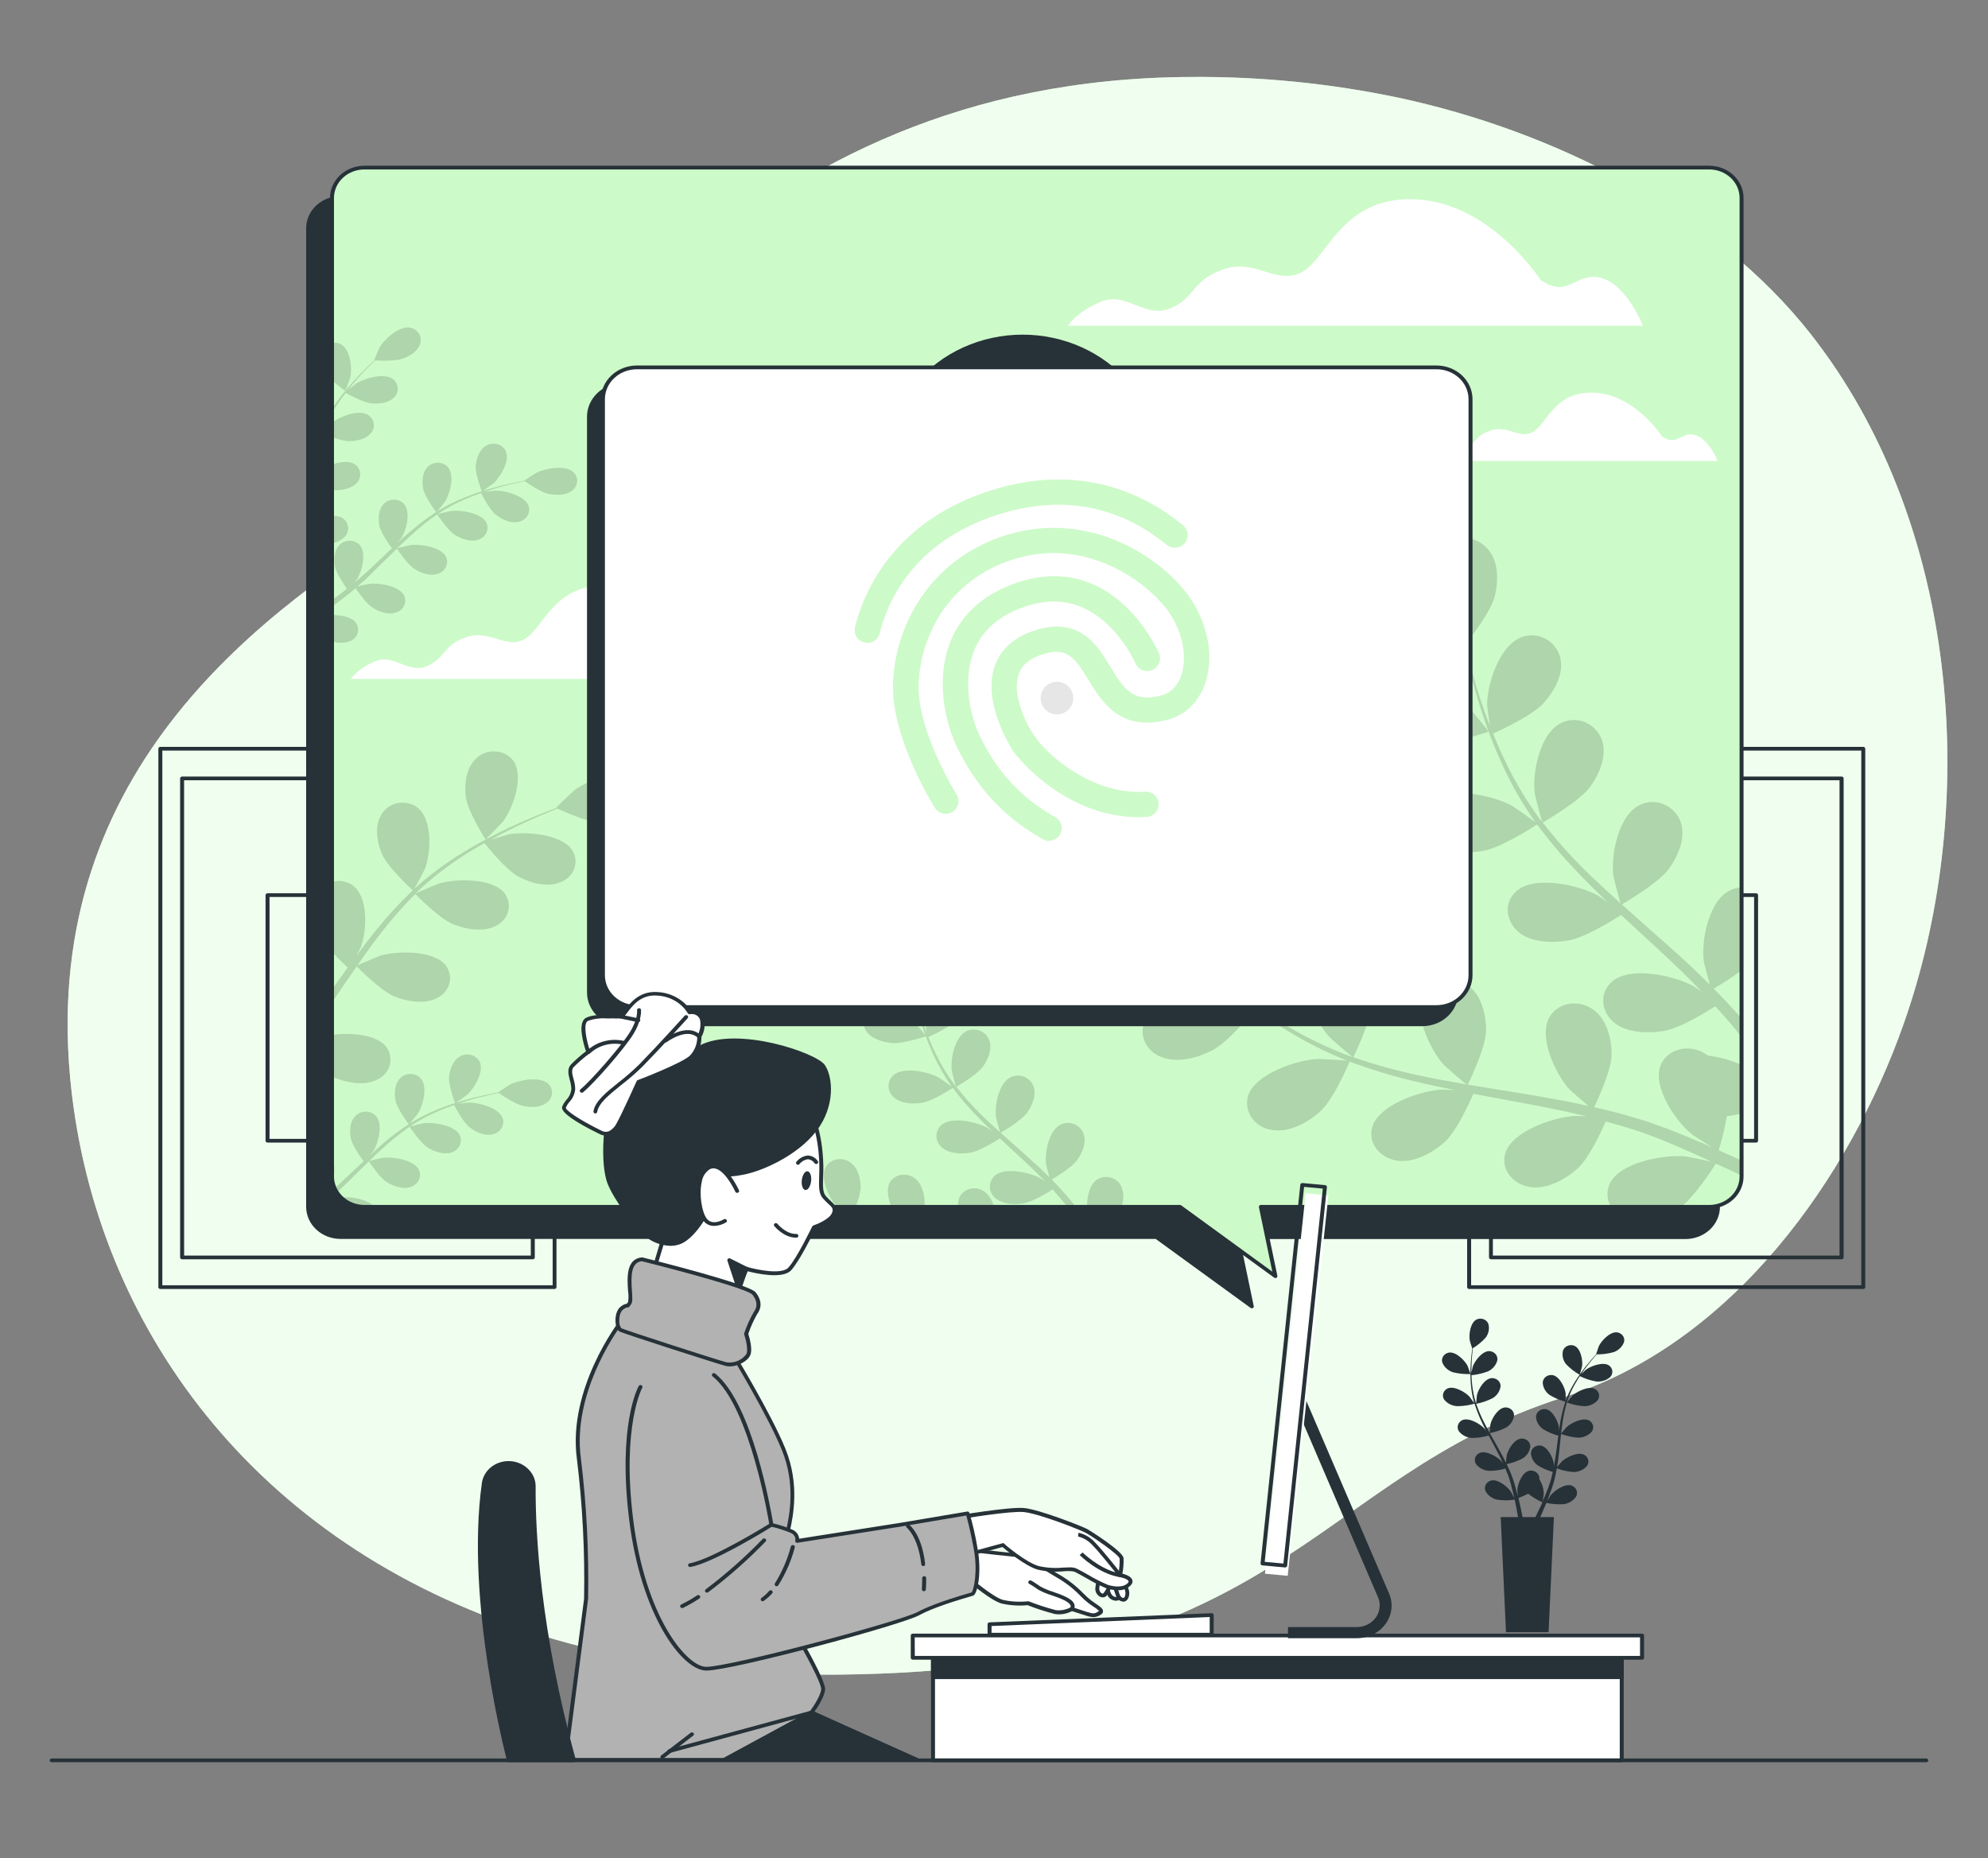 <svg width="535" height="500" viewBox="0 0 535 500" fill="none" xmlns="http://www.w3.org/2000/svg">
<rect x="0" y="0" width="535" height="500" fill="#808080" stroke="none"/>
<path d="M512.273 275.56C497.839 316.46 466.734 361.28 420.949 375.88C351.784 397.93 345.61 451 220.078 450.58C201.751 450.609 183.475 448.774 165.572 445.11C156.819 443.291 148.198 440.953 139.763 438.11C65.398 413.04 24.685 353.42 18.853 289.71C11.192 205.92 72.214 163.64 111.943 138.71C151.672 113.78 197.04 21.26 320.454 20.71C339.294 20.561 358.089 22.44 376.469 26.31C418.37 35.31 461.491 56.98 487.396 90.01C489.329 92.49 491.194 95.03 492.992 97.63C527.97 148.46 531.961 219.8 512.273 275.56Z" fill="#CDFAC9"/>
<path opacity="0.7" d="M512.273 275.56C497.839 316.46 466.734 361.28 420.949 375.88C351.784 397.93 345.61 451 220.078 450.58C201.751 450.609 183.475 448.774 165.572 445.11C156.819 443.291 148.198 440.953 139.763 438.11C65.398 413.04 24.685 353.42 18.853 289.71C11.192 205.92 72.214 163.64 111.943 138.71C151.672 113.78 197.04 21.26 320.454 20.71C339.294 20.561 358.089 22.44 376.469 26.31C418.37 35.31 461.491 56.98 487.396 90.01C489.329 92.49 491.194 95.03 492.992 97.63C527.97 148.46 531.961 219.8 512.273 275.56Z" fill="white"/>
<path d="M149.222 346.81H43.153C43.011 346.81 42.875 346.757 42.775 346.663C42.675 346.57 42.618 346.443 42.618 346.31V201.44C42.621 201.308 42.678 201.182 42.778 201.089C42.878 200.996 43.012 200.943 43.153 200.94H149.222C149.364 200.94 149.5 200.993 149.601 201.086C149.701 201.18 149.757 201.307 149.757 201.44V346.31C149.757 346.443 149.701 346.57 149.601 346.663C149.5 346.757 149.364 346.81 149.222 346.81ZM43.688 345.81H148.73V201.94H43.688V345.81Z" fill="#263238"/>
<path d="M143.38 338.82H49.006C48.865 338.817 48.73 338.764 48.631 338.671C48.531 338.577 48.474 338.452 48.471 338.32V209.44C48.471 209.307 48.527 209.18 48.628 209.086C48.728 208.993 48.864 208.94 49.006 208.94H143.38C143.522 208.94 143.658 208.993 143.758 209.086C143.859 209.18 143.915 209.307 143.915 209.44V338.32C143.915 338.453 143.859 338.58 143.758 338.673C143.658 338.767 143.522 338.82 143.38 338.82ZM49.552 337.82H142.845V209.94H49.541L49.552 337.82Z" fill="#263238"/>
<path d="M120.375 307.42H72C71.858 307.42 71.722 307.367 71.622 307.273C71.522 307.18 71.465 307.052 71.465 306.92V240.84C71.465 240.707 71.522 240.58 71.622 240.486C71.722 240.393 71.858 240.34 72 240.34H120.375C120.517 240.34 120.653 240.393 120.753 240.486C120.854 240.58 120.91 240.707 120.91 240.84V306.92C120.91 307.052 120.854 307.18 120.753 307.273C120.653 307.367 120.517 307.42 120.375 307.42ZM72.535 306.42H119.84V241.34H72.535V306.42Z" fill="#263238"/>
<path d="M501.434 346.81H395.365C395.223 346.81 395.087 346.757 394.987 346.663C394.886 346.57 394.83 346.443 394.83 346.31V201.44C394.83 201.307 394.886 201.18 394.987 201.086C395.087 200.993 395.223 200.94 395.365 200.94H501.434C501.575 200.943 501.71 200.996 501.809 201.089C501.909 201.182 501.966 201.308 501.969 201.44V346.31C501.969 346.443 501.913 346.57 501.812 346.663C501.712 346.757 501.576 346.81 501.434 346.81ZM395.9 345.81H500.899V201.94H395.9V345.81Z" fill="#263238"/>
<path d="M495.581 338.82H401.25C401.109 338.817 400.975 338.764 400.875 338.671C400.775 338.577 400.718 338.452 400.715 338.32V209.44C400.715 209.307 400.771 209.18 400.872 209.086C400.972 208.993 401.108 208.94 401.25 208.94H495.613C495.755 208.94 495.891 208.993 495.992 209.086C496.092 209.18 496.148 209.307 496.148 209.44V338.32C496.147 338.388 496.131 338.455 496.102 338.517C496.072 338.579 496.03 338.635 495.977 338.681C495.924 338.728 495.862 338.764 495.794 338.788C495.726 338.812 495.654 338.823 495.581 338.82ZM401.753 337.82H495.046V209.94H401.753V337.82Z" fill="#263238"/>
<path d="M472.587 307.42H424.212C424.07 307.42 423.934 307.367 423.834 307.273C423.734 307.18 423.677 307.052 423.677 306.92V240.84C423.677 240.707 423.734 240.58 423.834 240.486C423.934 240.393 424.07 240.34 424.212 240.34H472.587C472.729 240.34 472.865 240.393 472.965 240.486C473.066 240.58 473.122 240.707 473.122 240.84V306.92C473.122 307.052 473.066 307.18 472.965 307.273C472.865 307.367 472.729 307.42 472.587 307.42ZM424.747 306.42H472.052V241.34H424.79L424.747 306.42Z" fill="#263238"/>
<path d="M453.605 53.25H91.678C90.532 53.25 89.397 53.461 88.338 53.871C87.279 54.282 86.317 54.883 85.508 55.641C84.698 56.398 84.055 57.298 83.618 58.288C83.18 59.278 82.956 60.339 82.957 61.41V324.72C82.957 325.79 83.183 326.85 83.621 327.839C84.059 328.828 84.702 329.726 85.511 330.483C86.321 331.24 87.282 331.84 88.341 332.25C89.398 332.659 90.532 332.87 91.678 332.87H311.21L336.89 351.53L333.005 332.87H453.605C455.918 332.87 458.136 332.011 459.772 330.483C461.407 328.954 462.326 326.882 462.326 324.72V61.41C462.327 60.339 462.103 59.278 461.665 58.288C461.227 57.298 460.585 56.398 459.775 55.641C458.965 54.883 458.004 54.282 456.945 53.871C455.886 53.461 454.751 53.25 453.605 53.25Z" fill="#263238"/>
<path d="M336.879 352C336.758 351.999 336.642 351.96 336.547 351.89L311.017 333.34H91.667C89.215 333.343 86.862 332.437 85.123 330.821C83.384 329.206 82.401 327.012 82.39 324.72V61.41C82.393 59.116 83.368 56.916 85.103 55.293C86.838 53.67 89.191 52.755 91.645 52.75H453.605C456.06 52.755 458.412 53.67 460.147 55.293C461.882 56.916 462.858 59.116 462.861 61.41V324.72C462.858 327.013 461.882 329.212 460.147 330.834C458.411 332.455 456.059 333.367 453.605 333.37H333.637L337.403 351.43C337.427 351.53 337.416 351.634 337.371 351.728C337.327 351.821 337.252 351.899 337.157 351.95C337.071 351.99 336.975 352.007 336.879 352ZM91.678 53.75C90.6 53.747 89.531 53.944 88.534 54.327C87.538 54.711 86.632 55.275 85.868 55.986C85.105 56.698 84.499 57.543 84.086 58.474C83.673 59.405 83.46 60.402 83.46 61.41V324.72C83.463 326.748 84.326 328.692 85.861 330.126C87.395 331.561 89.475 332.367 91.645 332.37H311.21C311.325 332.371 311.438 332.406 311.53 332.47L336.076 350.32L332.47 333C332.456 332.928 332.458 332.855 332.476 332.784C332.495 332.713 332.529 332.647 332.577 332.59C332.63 332.534 332.694 332.49 332.766 332.459C332.838 332.428 332.916 332.411 332.995 332.41H453.605C455.775 332.407 457.856 331.601 459.39 330.166C460.924 328.732 461.788 326.788 461.791 324.76V61.41C461.791 59.38 460.929 57.433 459.394 55.997C457.859 54.561 455.777 53.753 453.605 53.75H91.678Z" fill="#263238"/>
<path d="M459.648 45H97.721C95.408 45 93.19 45.859 91.554 47.387C89.919 48.916 89 50.989 89 53.15V316.46C89 318.622 89.919 320.695 91.554 322.223C93.19 323.751 95.408 324.61 97.721 324.61H317.242L342.922 343.27L339.048 324.61H459.648C461.961 324.61 464.179 323.751 465.814 322.223C467.45 320.695 468.368 318.622 468.368 316.46V53.15C468.368 50.989 467.45 48.916 465.814 47.387C464.179 45.859 461.961 45 459.648 45Z" fill="#CDFAC9"/>
<path d="M188.641 173.56C188.641 173.56 178.904 158.4 164.031 157.56C149.158 156.72 146.419 168.82 141.326 171.86C136.232 174.9 132.059 169.26 125.565 171.42C119.07 173.58 120.001 177.05 114.865 179.22C109.729 181.39 106.058 175.75 100.955 177.92C95.851 180.09 94.47 182.68 94.47 182.68H208.96C208.96 182.68 205.75 174.45 200.614 173.16C195.478 171.87 194.205 177.46 188.641 173.56Z" fill="white"/>
<path d="M447.26 117.4C447.26 117.4 440.145 106.31 429.284 105.67C418.424 105.03 416.391 113.92 412.667 116.14C408.943 118.36 405.883 114.23 401.132 115.82C396.382 117.41 397.056 119.94 393.332 121.53C389.608 123.12 386.912 118.99 383.156 120.53C379.401 122.07 378.406 124.02 378.406 124.02H462.24C462.24 124.02 459.865 118.02 456.141 117.02C452.417 116.02 451.38 120.26 447.26 117.4Z" fill="white"/>
<path d="M414.582 75.32C414.582 75.32 401.432 54.83 381.412 53.66C361.393 52.49 357.594 68.88 350.703 73C343.812 77.12 338.174 69.49 329.41 72.42C320.647 75.35 321.92 80.03 315.008 82.95C308.096 85.87 303.11 78.27 296.219 81.2C289.328 84.13 287.456 87.64 287.456 87.64H442.135C442.135 87.64 437.748 76.52 430.868 74.76C423.988 73 422.094 80.58 414.582 75.32Z" fill="white"/>
<g opacity="0.15">
<path d="M129.031 285.54C128.789 285.109 128.452 284.732 128.042 284.432C127.632 284.132 127.158 283.917 126.652 283.8C126.147 283.684 125.62 283.669 125.108 283.757C124.596 283.845 124.11 284.034 123.681 284.31C121.819 285.4 121.028 287.82 120.846 289.76C120.632 292.03 122.504 296.83 122.504 296.83C122.504 296.83 125.522 294.72 125.714 294.57C127.704 292.75 130.422 288.15 129.031 285.54Z" fill="black"/>
<path d="M99.51 310.89C99.981 310.3 100.398 309.77 100.452 309.69C101.864 307.45 103.169 302.35 101.094 300.17C100.739 299.819 100.309 299.541 99.831 299.355C99.354 299.17 98.84 299.08 98.323 299.092C97.806 299.105 97.298 299.219 96.832 299.427C96.365 299.635 95.95 299.932 95.615 300.3C94.128 301.81 94.042 304.3 94.417 306.25C94.791 308.2 97.199 311.56 97.851 312.44L96.46 313.74C94.32 315.74 92.18 317.82 90.04 319.74C90.221 320.124 90.432 320.495 90.672 320.85L90.768 320.77C92.908 318.71 95.112 316.56 97.274 314.42L99.275 312.48C99.499 312.82 102.153 316.84 104.1 318.05C105.823 319.13 108.38 320.05 110.424 319.39C110.918 319.246 111.374 319.006 111.762 318.687C112.151 318.368 112.464 317.976 112.681 317.537C112.898 317.098 113.013 316.622 113.021 316.138C113.028 315.655 112.927 315.175 112.724 314.73C111.408 312.09 105.876 311.19 103.094 311.51C102.891 311.51 100.077 312.16 99.371 312.36C100.837 310.93 102.313 309.52 103.822 308.19C105.847 306.383 107.991 304.697 110.242 303.14C110.349 303.3 113.11 307.51 115.1 308.75C116.823 309.83 119.38 310.75 121.424 310.09C121.918 309.947 122.375 309.709 122.765 309.39C123.155 309.071 123.468 308.679 123.685 308.239C123.902 307.8 124.018 307.323 124.024 306.839C124.031 306.355 123.929 305.875 123.724 305.43C122.408 302.79 116.876 301.89 114.094 302.21C113.88 302.21 110.884 302.92 110.317 303.08C110.445 302.99 110.574 302.88 110.713 302.8C113.03 301.301 115.487 299.999 118.053 298.91C119.465 298.3 120.846 297.78 122.205 297.31C122.633 298.14 124.644 301.92 126.292 303.23C127.94 304.54 130.283 305.66 132.423 305.23C132.932 305.139 133.415 304.949 133.841 304.672C134.266 304.394 134.624 304.037 134.892 303.622C135.159 303.206 135.33 302.743 135.393 302.262C135.456 301.781 135.411 301.293 135.259 300.83C134.264 298.07 128.839 296.61 126.089 296.65C125.939 296.65 124.398 296.82 123.285 296.97C123.906 296.76 124.537 296.54 125.126 296.36C127.362 295.65 129.406 295.14 131.31 294.7C132.38 294.45 133.333 294.25 134.231 294.07C135.109 294.69 138.672 297.07 140.748 297.55C142.823 298.03 145.488 297.99 147.168 296.66C147.573 296.361 147.906 295.985 148.146 295.557C148.386 295.129 148.526 294.659 148.559 294.177C148.591 293.694 148.514 293.211 148.334 292.759C148.153 292.306 147.872 291.895 147.51 291.55C145.263 289.55 139.753 290.55 137.302 291.78C137.088 291.88 133.985 293.9 134.028 293.93H134.082C133.204 294.08 132.273 294.26 131.268 294.47C129.395 294.88 127.287 295.35 125.029 296.01C122.586 296.692 120.188 297.51 117.85 298.46C115.24 299.514 112.734 300.779 110.36 302.24L110.274 302.3C110.852 301.63 112.414 299.72 112.478 299.57C113.891 297.32 115.207 292.22 113.131 290.04C112.775 289.689 112.344 289.411 111.866 289.225C111.388 289.039 110.873 288.95 110.355 288.962C109.838 288.974 109.329 289.088 108.861 289.296C108.394 289.504 107.978 289.802 107.642 290.17C106.165 291.68 106.069 294.17 106.444 296.12C106.872 298.28 109.771 302.17 110.007 302.48C107.618 304.028 105.344 305.725 103.201 307.56C101.96 308.67 100.73 309.77 99.51 310.89Z" fill="black"/>
<path d="M89.313 311.92V316.55C89.312 317.08 89.365 317.61 89.473 318.13C90.105 316 90.297 313.49 89.313 311.92Z" fill="black"/>
<path d="M135.376 221C138.18 217.26 141.24 208.5 137.934 204.42C137.364 203.757 136.651 203.213 135.842 202.824C135.033 202.435 134.144 202.211 133.236 202.164C132.327 202.118 131.418 202.252 130.568 202.556C129.718 202.86 128.947 203.328 128.304 203.93C125.479 206.38 124.944 210.8 125.318 214.19C125.757 218.19 130.668 225.89 130.668 225.89C130.668 225.89 135.13 221.36 135.376 221Z" fill="black"/>
<path d="M172.013 209.16C167.444 206.36 158.296 209.82 154.497 212.68C154.176 212.93 149.511 217.36 149.607 217.4H149.704C148.259 217.93 146.718 218.52 145.038 219.2C141.957 220.47 138.49 221.93 134.82 223.76C130.851 225.691 127.007 227.838 123.307 230.19C119.144 232.798 115.241 235.75 111.644 239.01L111.515 239.13C112.275 237.81 114.244 234.05 114.362 233.75C116.009 229.45 116.502 220.24 112.147 217.13C111.414 216.624 110.575 216.269 109.684 216.09C108.794 215.91 107.873 215.91 106.982 216.089C106.092 216.267 105.252 216.621 104.519 217.127C103.786 217.632 103.176 218.278 102.731 219.02C100.698 222.09 101.436 226.48 102.731 229.66C104.207 233.24 110.584 239.07 111.098 239.54C107.523 242.938 104.195 246.556 101.136 250.37C99.339 252.58 97.605 254.87 95.893 257.17C96.503 256.01 97.049 254.97 97.103 254.81C98.75 250.52 99.243 241.31 94.888 238.2C94.105 237.632 93.186 237.253 92.21 237.096C91.234 236.94 90.232 237.009 89.291 237.3V256.02C91.036 257.95 92.844 259.66 93.572 260.35C92.93 261.24 92.277 262.12 91.635 263.02L89.281 266.29V269.77C90.597 267.85 91.924 265.93 93.24 264C94.149 262.67 95.07 261.36 95.99 260C96.493 260.52 102.495 266.64 106.272 268.14C109.632 269.47 114.308 270.3 117.657 268.5C118.465 268.107 119.174 267.559 119.737 266.891C120.3 266.223 120.705 265.45 120.925 264.624C121.145 263.799 121.174 262.939 121.011 262.102C120.848 261.265 120.496 260.47 119.979 259.77C116.769 255.62 106.936 255.77 102.281 257.16C101.939 257.26 97.306 259.21 96.161 259.76C98.183 256.85 100.238 253.97 102.378 251.21C105.252 247.462 108.387 243.895 111.761 240.53C111.997 240.77 118.181 247.18 122.098 248.72C125.447 250.05 130.123 250.88 133.472 249.08C134.28 248.688 134.99 248.14 135.555 247.473C136.119 246.805 136.525 246.033 136.746 245.207C136.966 244.381 136.997 243.521 136.834 242.684C136.672 241.846 136.321 241.051 135.804 240.35C132.594 236.2 122.75 236.35 118.107 237.74C117.743 237.84 112.757 239.95 111.89 240.39C112.093 240.19 112.275 239.97 112.468 239.78C115.949 236.495 119.734 233.503 123.778 230.84C125.992 229.34 128.207 228.03 130.379 226.84C131.449 228.15 136.19 234.07 139.507 235.84C142.824 237.61 147.232 238.84 150.774 237.37C151.623 237.063 152.393 236.591 153.032 235.985C153.671 235.379 154.165 234.652 154.481 233.854C154.796 233.056 154.927 232.204 154.863 231.355C154.8 230.506 154.544 229.679 154.112 228.93C151.437 224.47 141.614 223.6 136.832 224.51C136.564 224.56 133.985 225.34 132.113 225.93C133.097 225.39 134.114 224.81 135.077 224.31C138.683 222.41 142.107 220.88 145.145 219.55C146.89 218.81 148.473 218.17 149.971 217.55C151.694 218.33 158.692 221.43 162.426 221.55C166.16 221.67 170.751 220.86 173.126 218.05C173.718 217.414 174.161 216.67 174.428 215.865C174.694 215.06 174.777 214.212 174.673 213.375C174.568 212.538 174.277 211.731 173.819 211.005C173.361 210.279 172.746 209.651 172.013 209.16Z" fill="black"/>
<path d="M89.313 278.44V289.6C89.614 289.766 89.925 289.916 90.244 290.05C93.604 291.38 98.279 292.21 101.629 290.41C102.436 290.018 103.145 289.469 103.708 288.801C104.272 288.133 104.677 287.36 104.896 286.535C105.116 285.709 105.145 284.849 104.982 284.012C104.819 283.175 104.467 282.38 103.95 281.68C101.361 278.3 94.342 277.76 89.313 278.44Z" fill="black"/>
<path d="M91.71 322.15C92.521 322.957 93.501 323.599 94.589 324.038C95.677 324.476 96.849 324.702 98.033 324.7H100.762C98.943 322.61 94.235 321.88 91.71 322.15Z" fill="black"/>
<path d="M400.619 196.86C400.736 196.86 395.793 190.86 395.429 190.5C391.288 186.5 380.77 181.11 374.799 183.88C370.519 185.88 369.535 190.88 371.985 194.51C374.436 198.14 380.01 199.83 384.44 200.18C389.63 200.6 400.619 196.86 400.619 196.86Z" fill="black"/>
<path d="M468.66 316.31V312.23C466.68 311.32 464.626 310.41 462.518 309.49C463.444 306.474 464.176 303.408 464.712 300.31C466.051 300.174 467.374 299.916 468.66 299.54V286.54C465.816 285.245 462.766 284.391 459.629 284.01C459.179 283.666 458.695 283.361 458.185 283.1C454.151 281.03 448.865 282.25 447.003 286.38C444.414 292.11 450.834 301.59 455.338 305.22C455.595 305.43 458.762 307.45 460.774 308.7C459.469 308.13 458.217 307.57 456.858 307.01C454.204 305.88 451.508 304.82 448.619 303.67L444.339 302.13C442.916 301.59 441.343 301.19 439.823 300.7C436.303 299.65 432.665 298.7 428.995 297.9C430.065 295.72 433.671 287.9 433.703 283.76C433.735 279.62 432.515 274.32 428.792 271.65C425.068 268.98 419.718 269.5 417.204 273.31C413.705 278.61 418.52 288.89 422.382 293.12C422.618 293.38 425.753 296.12 427.508 297.59C425.293 297.1 423.089 296.59 420.831 296.18C414.304 294.95 407.67 293.9 401.047 292.82C399.024 292.49 397.002 292.14 394.99 291.82C395.376 291.05 399.902 281.87 399.923 277.21C399.923 273.06 398.746 267.76 395.012 265.1C394.158 264.443 393.165 263.961 392.098 263.687C391.031 263.413 389.914 263.352 388.821 263.509C387.727 263.665 386.681 264.036 385.751 264.596C384.821 265.156 384.028 265.894 383.424 266.76C379.936 272.06 384.74 282.34 388.603 286.56C388.902 286.88 393.418 290.81 394.616 291.76C390.165 291 385.746 290.2 381.412 289.25C375.562 287.995 369.804 286.388 364.174 284.44C364.356 284.08 369.129 274.52 369.161 269.74C369.161 265.59 367.973 260.3 364.239 257.63C363.385 256.974 362.393 256.494 361.327 256.221C360.261 255.948 359.146 255.887 358.053 256.044C356.961 256.201 355.916 256.571 354.987 257.13C354.058 257.689 353.266 258.425 352.661 259.29C349.162 264.59 353.977 274.87 357.84 279.09C358.14 279.42 363.008 283.65 363.95 284.36C363.618 284.25 363.265 284.16 362.944 284.04C357.362 281.935 351.991 279.372 346.894 276.38C344.058 274.76 341.437 273.06 338.933 271.38C340.003 269.68 344.872 261.88 345.407 257.58C345.92 253.46 345.353 248.08 341.951 245.04C338.548 242 333.187 241.97 330.245 245.51C326.147 250.41 329.72 261.13 333.059 265.72C333.241 265.97 335.391 268.32 336.986 270.01C335.862 269.22 334.696 268.43 333.637 267.66C329.667 264.77 326.222 261.89 323.193 259.32C321.481 257.85 319.983 256.48 318.56 255.19C318.699 253.01 319.127 244.19 317.49 240.19C315.853 236.19 312.75 231.78 308.235 230.55C303.719 229.32 298.937 231.55 298.07 236C296.861 242.12 305.303 250.09 310.535 252.72C310.995 252.95 318.496 255.72 318.507 255.64C318.518 255.56 318.507 255.54 318.507 255.51C319.834 256.78 321.267 258.12 322.862 259.56C325.836 262.2 329.282 265.16 333.144 268.14C337.333 271.395 341.721 274.42 346.284 277.2C351.364 280.34 356.736 283.047 362.334 285.29L362.537 285.36C360.601 285.19 355.154 284.89 354.726 284.91C348.799 285.2 337.51 289.04 335.809 295.05C335.556 296.057 335.532 297.102 335.739 298.117C335.946 299.133 336.38 300.097 337.011 300.945C337.643 301.794 338.459 302.509 339.406 303.044C340.353 303.579 341.409 303.922 342.507 304.05C347.151 304.74 352.083 301.91 355.283 299.05C358.889 295.8 362.89 286.37 363.211 285.62C368.997 287.783 374.931 289.581 380.973 291C384.483 291.84 388.035 292.59 391.609 293.3C389.929 293.2 388.399 293.13 388.207 293.14C382.268 293.44 370.99 297.27 369.289 303.28C368.059 307.62 371.429 311.6 375.987 312.28C380.545 312.96 385.564 310.14 388.763 307.28C391.962 304.42 395.59 296.38 396.51 294.28L400.629 295.06C407.231 296.28 413.822 297.47 420.253 298.81C422.522 299.29 424.736 299.81 426.951 300.37C425.453 300.29 424.191 300.23 423.998 300.24C418.07 300.53 406.782 304.37 405.081 310.38C403.85 314.71 407.221 318.7 411.779 319.38C416.337 320.06 421.409 317.24 424.555 314.38C427.7 311.52 431.028 304.26 432.141 301.74C434.388 302.35 436.646 302.97 438.796 303.66C440.251 304.16 441.696 304.55 443.13 305.13L447.41 306.75C450.074 307.88 452.835 309.03 455.403 310.19C457.2 310.98 458.891 311.77 460.603 312.56C458.356 312.06 453.926 311.17 453.541 311.14C447.634 310.59 435.854 312.78 433.211 318.49C432.74 319.496 432.534 320.594 432.61 321.69C432.686 322.786 433.043 323.849 433.65 324.79H452.289C456.216 321.79 461.116 314.1 461.748 313.09C464.145 314.12 466.52 315.22 468.66 316.31Z" fill="black"/>
<path d="M458.516 258.58C458.516 258.92 459.586 262.82 460.153 264.95C458.591 263.4 457.05 261.85 455.413 260.33C450.705 255.94 445.783 251.64 440.904 247.33C439.406 246.01 437.93 244.68 436.453 243.33C437.223 242.88 446.415 237.56 449.197 233.68C451.668 230.24 453.787 225.2 452.246 221.05C450.705 216.9 445.955 214.57 441.546 216.46C435.511 219.08 433.457 230.13 434.185 235.65C434.238 236.06 435.683 241.65 436.132 243.08C432.922 240.16 429.648 237.21 426.598 234.19C422.493 230.128 418.672 225.822 415.16 221.3C415.524 221.1 425.143 215.58 428 211.61C430.461 208.16 432.59 203.13 431.049 198.98C429.509 194.83 424.747 192.5 420.403 194.39C414.357 197.01 412.303 208.06 413.031 213.58C413.095 214.01 414.646 220.05 415.021 221.12C414.818 220.86 414.571 220.6 414.368 220.34C410.957 215.702 407.989 210.794 405.498 205.67C404.085 202.85 402.908 200.09 401.817 197.37C403.722 196.52 412.378 192.52 415.363 189.21C418.349 185.9 420.927 181.21 419.889 176.97C418.851 172.73 414.39 169.88 409.842 171.31C403.529 173.31 400.212 184.07 400.212 189.63C400.212 189.93 400.619 193 400.95 195.22C400.48 193.99 399.977 192.73 399.549 191.54C397.944 187.08 396.767 182.91 395.761 179.2C395.204 177.09 394.744 175.2 394.338 173.37C395.739 171.62 401.282 164.5 402.277 160.37C403.272 156.24 403.347 150.92 400.255 147.56C397.163 144.2 391.887 143.64 388.56 146.87C383.937 151.35 386.281 162.35 389.084 167.25C389.33 167.67 393.931 173.88 394.006 173.79L394.092 173.69C394.455 175.43 394.851 177.29 395.333 179.31C396.264 183.05 397.344 187.31 398.853 191.77C400.421 196.638 402.293 201.417 404.46 206.08C406.856 211.31 409.746 216.329 413.095 221.08C413.141 221.131 413.184 221.184 413.223 221.24C411.704 220.1 407.349 217.04 406.985 216.84C401.86 214.03 390.186 211.4 385.211 215.54C384.399 216.25 383.757 217.113 383.328 218.071C382.898 219.029 382.69 220.062 382.717 221.101C382.744 222.139 383.006 223.161 383.486 224.098C383.965 225.036 384.652 225.868 385.5 226.54C388.966 229.54 394.744 229.68 399.11 228.93C404.043 228.09 412.945 222.28 413.651 221.82C417.192 226.588 421.067 231.131 425.25 235.42C427.679 237.93 430.204 240.42 432.74 242.82C431.403 241.87 430.183 241.03 430.001 240.93C424.876 238.12 413.202 235.5 408.237 239.64C404.653 242.64 405.123 247.64 408.515 250.64C411.907 253.64 417.771 253.78 422.136 253.03C426.502 252.28 434.259 247.47 436.282 246.17L439.256 248.95C444.05 253.37 448.886 257.76 453.412 262.19C455.017 263.76 456.548 265.35 458.078 266.94C456.879 266.1 455.863 265.4 455.692 265.31C450.566 262.5 438.893 259.88 433.928 264.02C430.343 267.02 430.814 272.02 434.206 274.97C437.598 277.92 443.461 278.12 447.827 277.37C452.193 276.62 459.201 272.27 461.609 270.74C463.128 272.41 464.647 274.08 466.038 275.74C466.916 276.86 467.836 277.89 468.66 279.04V274.04C468.628 274.006 468.599 273.969 468.574 273.93C466.252 271.23 463.759 268.6 461.181 266.01C463.767 264.489 466.267 262.844 468.671 261.08V238.78C467.704 238.82 466.755 239.038 465.878 239.42C459.843 242 457.789 253.06 458.516 258.58Z" fill="black"/>
<path d="M219.157 323.29C217.574 322.38 216.108 321.43 214.706 320.48C215.316 319.48 218.034 315.17 218.333 312.76C218.633 310.35 218.333 307.44 216.397 305.76C215.963 305.347 215.442 305.024 214.866 304.812C214.291 304.599 213.674 304.502 213.055 304.527C212.437 304.551 211.831 304.697 211.277 304.954C210.722 305.211 210.232 305.575 209.838 306.02C207.548 308.77 209.549 314.76 211.421 317.33C211.518 317.47 212.727 318.79 213.561 319.73C212.93 319.29 212.277 318.85 211.689 318.42C209.463 316.8 207.537 315.19 205.847 313.75C204.884 312.93 204.038 312.16 203.257 311.44C203.332 310.22 203.567 305.3 202.669 303.07C201.77 300.84 200.015 298.37 197.49 297.68C196.906 297.498 196.287 297.433 195.675 297.488C195.062 297.543 194.468 297.718 193.932 298C193.396 298.283 192.929 298.668 192.561 299.129C192.193 299.591 191.933 300.119 191.797 300.68C191.123 304.1 195.853 308.56 198.774 310.04C199.031 310.17 203.225 311.73 203.236 311.67V311.6C203.985 312.31 204.787 313.06 205.675 313.87C207.345 315.34 209.238 316.99 211.432 318.66C213.771 320.489 216.226 322.186 218.783 323.74L220.388 324.67H221.704C220.869 324.24 219.992 323.77 219.157 323.29Z" fill="black"/>
<path d="M214 320.57C214 320.52 209.72 319.15 209.474 319.1C206.264 318.44 199.534 318.95 197.704 321.96C197.193 322.789 197.033 323.766 197.255 324.7H210.287C211.612 323.394 212.852 322.015 214 320.57Z" fill="black"/>
<path d="M271.78 307C270.935 306.26 270.111 305.51 269.287 304.77C269.715 304.52 274.862 301.54 276.413 299.37C277.793 297.44 278.981 294.63 278.125 292.3C277.942 291.748 277.636 291.238 277.228 290.804C276.819 290.369 276.318 290.02 275.756 289.778C275.194 289.537 274.583 289.409 273.965 289.402C273.346 289.395 272.733 289.511 272.165 289.74C268.784 291.2 267.639 297.39 268.046 300.47C268.046 300.7 268.88 303.84 269.116 304.63C267.286 303 265.488 301.35 263.766 299.63C261.465 297.349 259.321 294.934 257.346 292.4C257.549 292.29 262.931 289.2 264.525 286.98C265.906 285.05 267.093 282.23 266.227 279.91C266.044 279.358 265.74 278.849 265.333 278.414C264.926 277.979 264.425 277.629 263.864 277.387C263.303 277.145 262.694 277.015 262.076 277.007C261.458 276.999 260.845 277.113 260.277 277.34C256.896 278.81 255.741 285 256.147 288.08C256.147 288.32 257.057 291.7 257.217 292.3L256.853 291.86C254.943 289.266 253.281 286.518 251.889 283.65C251.097 282.08 250.444 280.53 249.834 279.01C250.904 278.53 255.741 276.3 257.41 274.45C259.079 272.6 260.524 269.99 259.946 267.6C259.829 267.032 259.585 266.492 259.23 266.017C258.876 265.542 258.418 265.142 257.887 264.843C257.357 264.544 256.764 264.353 256.149 264.282C255.534 264.211 254.91 264.261 254.318 264.43C250.787 265.54 248.968 271.57 248.968 274.68C248.968 274.85 249.192 276.56 249.374 277.81C249.117 277.12 248.828 276.42 248.593 275.75C247.694 273.26 247.031 270.92 246.453 268.85C246.143 267.66 245.886 266.59 245.651 265.58C246.432 264.58 249.545 260.58 250.102 258.3C250.658 256.02 250.669 253.01 248.968 251.13C248.584 250.676 248.103 250.302 247.555 250.033C247.007 249.765 246.404 249.607 245.786 249.57C245.169 249.533 244.55 249.618 243.969 249.82C243.389 250.022 242.861 250.335 242.419 250.74C239.83 253.25 241.146 259.41 242.719 262.15C242.847 262.38 245.426 265.86 245.469 265.81V265.75C245.661 266.75 245.886 267.75 246.164 268.9C246.678 270.99 247.288 273.34 248.133 275.9C249.011 278.62 250.054 281.291 251.257 283.9C252.604 286.83 254.223 289.644 256.094 292.31L256.169 292.4C255.323 291.76 252.884 290.05 252.68 289.94C249.813 288.36 243.275 286.94 240.493 289.21C240.044 289.608 239.69 290.089 239.453 290.623C239.215 291.156 239.1 291.731 239.116 292.309C239.131 292.886 239.275 293.455 239.54 293.977C239.805 294.499 240.185 294.964 240.654 295.34C242.59 297 245.832 297.1 248.272 296.68C251.033 296.21 256.008 292.96 256.404 292.68C258.385 295.349 260.555 297.892 262.899 300.29C264.258 301.7 265.67 303.07 267.104 304.43C266.355 303.9 265.67 303.43 265.574 303.38C262.696 301.8 256.169 300.38 253.387 302.65C252.938 303.048 252.583 303.529 252.346 304.063C252.109 304.596 251.994 305.171 252.009 305.749C252.024 306.326 252.169 306.895 252.434 307.417C252.699 307.939 253.078 308.404 253.547 308.78C255.484 310.44 258.726 310.54 261.166 310.12C263.605 309.7 267.949 307.01 269.084 306.28L270.753 307.84C273.428 310.31 276.103 312.76 278.671 315.25C279.57 316.12 280.426 317.01 281.282 317.91C280.607 317.43 280.04 317.04 279.944 316.99C277.076 315.42 270.549 313.99 267.767 316.27C267.317 316.667 266.961 317.148 266.723 317.682C266.485 318.216 266.369 318.79 266.385 319.369C266.4 319.947 266.545 320.516 266.811 321.038C267.077 321.56 267.457 322.024 267.928 322.4C269.865 324.06 273.096 324.16 275.546 323.74C277.997 323.32 281.913 320.88 283.261 320.03C284.106 320.96 284.952 321.9 285.733 322.84C286.204 323.45 286.706 324.01 287.156 324.63H289.424L288.782 323.79C288.301 323.13 287.712 322.49 287.145 321.79C285.85 320.28 284.459 318.79 283.015 317.35C284.235 316.64 288.493 314.05 289.884 312.11C291.275 310.17 292.452 307.36 291.596 305.04C291.413 304.488 291.107 303.978 290.699 303.543C290.291 303.109 289.79 302.759 289.228 302.516C288.666 302.274 288.056 302.145 287.437 302.137C286.819 302.129 286.205 302.243 285.636 302.47C282.255 303.94 281.1 310.13 281.517 313.21C281.517 313.4 282.095 315.59 282.426 316.78C281.56 315.91 280.693 315.04 279.773 314.19C277.248 311.85 274.498 309.44 271.78 307Z" fill="black"/>
<path d="M248.839 323.75C248.839 321.43 248.176 318.47 246.089 316.97C245.61 316.605 245.054 316.338 244.458 316.186C243.861 316.034 243.237 316.001 242.626 316.089C242.015 316.176 241.43 316.383 240.91 316.695C240.389 317.007 239.945 317.417 239.605 317.9C238.471 319.63 238.91 322.3 239.905 324.7H248.743C248.799 324.386 248.831 324.069 248.839 323.75Z" fill="black"/>
<path d="M312.44 284.34C316.72 286.15 322.284 284.63 326.179 282.64C330.758 280.31 337.713 271.54 337.713 271.53C337.713 271.52 330.095 269 329.56 268.9C323.75 267.72 311.787 268.63 308.438 274.01C307.914 274.924 307.602 275.93 307.522 276.964C307.441 277.997 307.595 279.035 307.973 280.01C308.35 280.984 308.943 281.873 309.713 282.62C310.482 283.366 311.412 283.952 312.44 284.34Z" fill="black"/>
<path d="M301.644 319C301.374 318.48 300.99 318.018 300.517 317.645C300.044 317.273 299.493 316.997 298.898 316.837C298.304 316.677 297.68 316.635 297.067 316.715C296.454 316.795 295.866 316.994 295.341 317.3C293.265 318.59 292.527 321.83 292.527 324.72H301.74C302.513 322.876 302.478 320.821 301.644 319Z" fill="black"/>
<path d="M240.172 280.65C243.072 280.88 249.224 278.79 249.224 278.79C249.224 278.79 246.517 275.42 246.325 275.23C244.003 273 238.118 269.97 234.779 271.52C234.225 271.79 233.738 272.168 233.352 272.628C232.966 273.087 232.688 273.619 232.539 274.186C232.389 274.754 232.37 275.344 232.483 275.919C232.597 276.494 232.839 277.04 233.196 277.52C234.597 279.55 237.69 280.45 240.172 280.65Z" fill="black"/>
<path d="M264.985 320.66C264.507 320.294 263.951 320.025 263.354 319.872C262.758 319.72 262.133 319.686 261.521 319.774C260.91 319.861 260.325 320.069 259.804 320.382C259.284 320.694 258.84 321.106 258.501 321.59C257.95 322.541 257.726 323.627 257.859 324.7H267.436C267.147 323.128 266.281 321.699 264.985 320.66Z" fill="black"/>
<path d="M231.623 319.57C231.623 317.25 230.959 314.29 228.873 312.8C228.395 312.432 227.84 312.162 227.242 312.009C226.645 311.855 226.02 311.821 225.408 311.909C224.796 311.997 224.211 312.204 223.69 312.518C223.17 312.832 222.726 313.245 222.389 313.73C220.463 316.65 223.052 322.28 225.203 324.73H230.221C230.967 323.087 231.439 321.347 231.623 319.57Z" fill="black"/>
<path d="M90.554 109.12C91.357 107.9 92.191 106.78 93.026 105.7C93.86 106.17 97.691 108.26 99.81 108.49C101.928 108.72 104.485 108.49 105.973 107C106.331 106.669 106.612 106.271 106.797 105.833C106.981 105.394 107.066 104.925 107.045 104.454C107.023 103.983 106.897 103.521 106.674 103.099C106.451 102.676 106.135 102.302 105.748 102C103.341 100.24 98.066 101.78 95.808 103.21C95.69 103.29 94.534 104.21 93.668 104.9C94.053 104.42 94.438 103.9 94.823 103.46C96.246 101.75 97.659 100.27 98.921 98.97C99.649 98.24 100.323 97.59 100.954 96.97C102.024 97.03 106.358 97.21 108.316 96.52C110.274 95.83 112.446 94.52 113.056 92.52C113.214 92.069 113.269 91.592 113.217 91.12C113.165 90.648 113.007 90.192 112.754 89.78C112.501 89.369 112.158 89.012 111.747 88.733C111.336 88.454 110.867 88.259 110.37 88.16C107.364 87.64 103.437 91.27 102.142 93.51C102.035 93.71 100.655 96.93 100.708 96.94H100.773C100.152 97.51 99.489 98.13 98.782 98.81C97.477 100.09 96.032 101.55 94.567 103.23C92.959 105.028 91.469 106.915 90.105 108.88C89.826 109.28 89.548 109.69 89.281 110.11V111.11C89.719 110.44 90.137 109.77 90.554 109.12Z" fill="black"/>
<path d="M92.94 105.16C92.94 105.16 94.192 101.91 94.235 101.69C94.823 99.19 94.374 94.05 91.72 92.62C90.994 92.224 90.134 92.099 89.313 92.27V102.27C90.46 103.3 91.671 104.265 92.94 105.16Z" fill="black"/>
<path d="M104.86 149.51L106.818 147.6C107.043 147.94 109.654 151.88 111.558 153.08C113.26 154.14 115.731 155.08 117.775 154.39C118.261 154.251 118.709 154.017 119.092 153.704C119.475 153.392 119.783 153.007 119.996 152.576C120.209 152.145 120.322 151.677 120.328 151.202C120.335 150.727 120.234 150.256 120.033 149.82C118.749 147.22 113.313 146.34 110.595 146.65C110.392 146.65 107.631 147.3 106.936 147.49C108.38 146.08 109.825 144.7 111.312 143.39C113.313 141.601 115.432 139.931 117.657 138.39C117.764 138.55 120.471 142.68 122.429 143.91C124.131 144.97 126.602 145.91 128.646 145.22C129.131 145.078 129.579 144.843 129.961 144.529C130.343 144.215 130.65 143.83 130.862 143.398C131.075 142.967 131.189 142.498 131.196 142.023C131.203 141.548 131.104 141.077 130.904 140.64C129.609 138.05 124.174 137.16 121.466 137.48C121.252 137.48 118.256 138.17 117.754 138.33L118.139 138.05C120.416 136.581 122.829 135.306 125.351 134.24C126.742 133.63 128.1 133.13 129.438 132.66C129.855 133.48 131.824 137.2 133.45 138.48C135.077 139.76 137.367 140.87 139.475 140.42C139.973 140.33 140.445 140.143 140.862 139.871C141.278 139.6 141.628 139.249 141.891 138.843C142.153 138.437 142.321 137.984 142.384 137.513C142.447 137.042 142.404 136.564 142.257 136.11C141.272 133.4 135.976 131.96 133.247 131.99C133.097 131.99 131.589 132.17 130.487 132.31C131.096 132.11 131.717 131.89 132.306 131.71C134.446 131.02 136.586 130.51 138.372 130.08C139.442 129.84 140.352 129.64 141.24 129.47C142.096 130.07 145.606 132.47 147.66 132.88C149.714 133.29 152.315 133.32 153.962 132.01C154.356 131.715 154.68 131.347 154.913 130.929C155.145 130.51 155.282 130.051 155.315 129.581C155.347 129.11 155.274 128.639 155.1 128.196C154.926 127.753 154.655 127.349 154.305 127.01C152.101 125.01 146.686 126.01 144.279 127.24C144.076 127.35 141.015 129.33 141.069 129.36C140.213 129.52 139.303 129.69 138.308 129.9C136.468 130.3 134.392 130.76 132.177 131.41C129.778 132.083 127.424 132.888 125.126 133.82C122.546 134.844 120.071 136.086 117.732 137.53L117.647 137.58C118.214 136.93 119.722 135.06 119.787 134.9C121.167 132.7 122.462 127.68 120.418 125.55C120.07 125.209 119.65 124.94 119.184 124.76C118.719 124.58 118.218 124.493 117.714 124.504C117.211 124.516 116.715 124.625 116.259 124.826C115.804 125.027 115.398 125.314 115.068 125.67C113.602 127.16 113.516 129.67 113.891 131.52C114.308 133.64 117.101 137.46 117.39 137.77C115.042 139.293 112.808 140.964 110.702 142.77C109.461 143.77 108.252 144.9 107.054 146C107.524 145.42 107.942 144.9 107.984 144.82C109.375 142.62 110.659 137.6 108.626 135.47C108.278 135.131 107.857 134.863 107.392 134.684C106.927 134.505 106.426 134.418 105.923 134.429C105.42 134.441 104.925 134.55 104.469 134.749C104.013 134.949 103.607 135.236 103.276 135.59C101.821 137.08 101.736 139.59 102.099 141.44C102.463 143.29 104.839 146.65 105.47 147.52L104.111 148.8C101.971 150.85 99.831 152.92 97.595 154.88C96.824 155.57 96.043 156.22 95.262 156.88L96.065 155.88C97.445 153.68 98.729 148.66 96.696 146.53C96.348 146.189 95.928 145.92 95.462 145.74C94.997 145.56 94.496 145.473 93.993 145.484C93.489 145.496 92.993 145.605 92.537 145.806C92.082 146.007 91.676 146.294 91.346 146.65C89.88 148.14 89.794 150.65 90.158 152.5C90.522 154.35 92.673 157.39 93.368 158.42C92.544 159.07 91.72 159.73 90.897 160.32C90.362 160.69 89.826 161.07 89.324 161.41V163.16L90.062 162.66C90.64 162.29 91.207 161.83 91.785 161.41C93.122 160.41 94.406 159.34 95.69 158.24C96.311 159.17 98.59 162.44 100.291 163.51C101.992 164.58 104.464 165.51 106.508 164.82C106.994 164.681 107.442 164.447 107.825 164.134C108.208 163.822 108.515 163.437 108.728 163.006C108.941 162.575 109.055 162.107 109.061 161.632C109.068 161.157 108.967 160.686 108.766 160.25C107.482 157.65 102.035 156.77 99.328 157.08C99.157 157.08 97.242 157.53 96.193 157.79C96.953 157.12 97.712 156.45 98.461 155.79C100.58 153.72 102.72 151.61 104.86 149.51Z" fill="black"/>
<path d="M90.147 131.91C92.191 131.91 94.791 131.41 96.107 129.8C96.434 129.432 96.674 129.004 96.81 128.543C96.947 128.082 96.977 127.599 96.899 127.127C96.821 126.654 96.637 126.203 96.358 125.801C96.08 125.4 95.713 125.059 95.284 124.8C93.764 123.93 91.421 124.27 89.313 125.03V131.82C89.588 131.868 89.867 131.898 90.147 131.91Z" fill="black"/>
<path d="M94.342 172.46C94.799 172.253 95.205 171.958 95.533 171.595C95.86 171.231 96.102 170.807 96.243 170.351C96.383 169.894 96.419 169.415 96.347 168.944C96.276 168.474 96.1 168.022 95.829 167.62C94.759 166.03 91.859 165.45 89.313 165.46V172.52C90.933 173.117 92.739 173.095 94.342 172.46Z" fill="black"/>
<path d="M128.036 125.26C127.833 127.49 129.673 132.26 129.673 132.26C129.673 132.26 132.637 130.18 132.808 130.03C134.756 128.25 137.42 123.73 136.018 121.17C135.78 120.75 135.45 120.382 135.049 120.09C134.648 119.797 134.186 119.586 133.693 119.471C133.2 119.356 132.686 119.339 132.185 119.422C131.684 119.504 131.208 119.684 130.786 119.95C128.999 121 128.218 123.35 128.036 125.26Z" fill="black"/>
<path d="M92.865 144.31C93.192 143.943 93.433 143.515 93.57 143.055C93.707 142.594 93.739 142.112 93.662 141.639C93.585 141.167 93.402 140.715 93.124 140.313C92.847 139.912 92.481 139.57 92.052 139.31C91.218 138.878 90.26 138.703 89.313 138.81V146.16C90.691 145.947 91.946 145.293 92.865 144.31Z" fill="black"/>
<path d="M93.817 118.69C95.861 118.69 98.461 118.19 99.777 116.58C100.105 116.213 100.345 115.785 100.482 115.325C100.619 114.864 100.651 114.382 100.574 113.909C100.497 113.437 100.314 112.985 100.036 112.583C99.759 112.182 99.394 111.84 98.964 111.58C96.385 110.1 91.474 112.09 89.334 113.73V117.59C90.76 118.169 92.272 118.539 93.817 118.69Z" fill="black"/>
</g>
<path d="M343.224 343.86C343.108 343.861 342.995 343.826 342.903 343.76L317.373 325.2H98.023C95.576 325.187 93.235 324.27 91.509 322.65C89.783 321.029 88.813 318.836 88.81 316.55V53.24C88.813 50.947 89.789 48.748 91.524 47.127C93.259 45.505 95.612 44.593 98.066 44.59H459.961C462.415 44.593 464.767 45.505 466.502 47.127C468.238 48.748 469.214 50.947 469.216 53.24V316.55C469.214 318.843 468.238 321.042 466.502 322.664C464.767 324.285 462.415 325.197 459.961 325.2H339.993L343.759 343.27C343.775 343.37 343.76 343.471 343.717 343.564C343.673 343.656 343.603 343.734 343.513 343.79C343.426 343.839 343.325 343.863 343.224 343.86ZM98.034 45.59C95.869 45.601 93.797 46.411 92.269 47.844C90.742 49.277 89.883 51.217 89.88 53.24V316.55C89.883 318.578 90.746 320.522 92.281 321.957C93.815 323.391 95.895 324.197 98.066 324.2H317.555C317.675 324.2 317.793 324.239 317.886 324.31L342.4 342.15L338.794 324.8C338.779 324.727 338.781 324.652 338.8 324.579C338.818 324.507 338.853 324.439 338.901 324.38C338.953 324.325 339.018 324.28 339.089 324.249C339.161 324.218 339.239 324.201 339.318 324.2H459.961C462.131 324.197 464.211 323.391 465.746 321.957C467.28 320.522 468.144 318.578 468.146 316.55V53.24C468.144 51.212 467.28 49.268 465.746 47.834C464.211 46.4 462.131 45.593 459.961 45.59H98.034Z" fill="#263238"/>
<path d="M382.803 103.05H303.934C300.507 98.994 296.142 95.717 291.166 93.463C286.191 91.21 280.733 90.039 275.204 90.039C269.675 90.039 264.217 91.21 259.242 93.463C254.266 95.717 249.901 98.994 246.475 103.05H167.605C165.056 103.066 162.616 104.019 160.814 105.703C159.012 107.388 157.992 109.668 157.975 112.05V267.05C157.978 269.441 158.991 271.734 160.795 273.429C162.599 275.124 165.047 276.084 167.605 276.1H382.803C385.361 276.084 387.809 275.124 389.613 273.429C391.417 271.734 392.43 269.441 392.433 267.05V112.05C392.416 109.668 391.396 107.388 389.594 105.703C387.792 104.019 385.352 103.066 382.803 103.05Z" fill="#263238"/>
<path d="M386.591 98.85H171.403C166.351 98.85 162.255 102.678 162.255 107.4V262.39C162.255 267.112 166.351 270.94 171.403 270.94H386.591C391.644 270.94 395.739 267.112 395.739 262.39V107.4C395.739 102.678 391.644 98.85 386.591 98.85Z" fill="white"/>
<path d="M386.591 271.44H171.403C168.836 271.437 166.375 270.483 164.559 268.786C162.744 267.09 161.723 264.79 161.72 262.39V107.39C161.723 104.991 162.744 102.69 164.559 100.994C166.375 99.297 168.836 98.343 171.403 98.34H386.591C389.158 98.343 391.62 99.297 393.435 100.994C395.251 102.69 396.272 104.991 396.275 107.39V262.39C396.272 264.79 395.251 267.09 393.435 268.786C391.62 270.483 389.158 271.437 386.591 271.44ZM171.403 99.35C169.12 99.353 166.931 100.202 165.316 101.711C163.701 103.22 162.793 105.266 162.79 107.4V262.4C162.793 264.534 163.701 266.58 165.316 268.089C166.931 269.598 169.12 270.447 171.403 270.45H386.591C388.875 270.447 391.064 269.598 392.679 268.089C394.293 266.58 395.202 264.534 395.205 262.4V107.4C395.202 105.266 394.293 103.22 392.679 101.711C391.064 100.202 388.875 99.353 386.591 99.35H171.403Z" fill="#263238"/>
<path d="M390.989 369.21C392.538 369.59 394.139 369.755 395.74 369.7C395.74 369.7 395.023 367.64 394.958 367.51C394.209 366.06 391.877 363.67 389.972 363.91C389.656 363.958 389.355 364.068 389.087 364.232C388.82 364.397 388.593 364.612 388.42 364.864C388.247 365.115 388.133 365.398 388.086 365.694C388.038 365.99 388.057 366.292 388.143 366.58C388.384 367.186 388.763 367.735 389.255 368.189C389.746 368.643 390.338 368.992 390.989 369.21Z" fill="#263238"/>
<path d="M392.155 378.34C393.741 378.333 395.317 378.104 396.831 377.66C397.331 379.269 397.943 380.845 398.661 382.38C399.078 383.28 399.527 384.17 399.987 385.06L399.42 384.3C398.297 383.09 395.365 381.36 393.589 382.06C393.303 382.186 393.049 382.367 392.841 382.589C392.634 382.812 392.478 383.073 392.384 383.354C392.289 383.636 392.258 383.933 392.292 384.227C392.327 384.52 392.426 384.804 392.583 385.06C392.987 385.584 393.508 386.02 394.11 386.336C394.713 386.652 395.382 386.841 396.071 386.89C397.614 386.89 399.147 386.671 400.619 386.24L401.164 387.24C402.031 388.87 402.909 390.48 403.722 392.09C404.011 392.66 404.267 393.23 404.524 393.8C404.278 393.46 404.075 393.18 404.032 393.14C402.909 391.93 399.977 390.2 398.211 390.91C397.923 391.034 397.667 391.213 397.457 391.435C397.248 391.658 397.091 391.919 396.996 392.202C396.901 392.484 396.871 392.782 396.907 393.077C396.943 393.371 397.045 393.655 397.205 393.91C397.609 394.434 398.13 394.87 398.733 395.186C399.335 395.502 400.005 395.691 400.694 395.74C402.196 395.749 403.69 395.54 405.123 395.12C405.37 395.71 405.616 396.3 405.83 396.88C405.969 397.28 406.129 397.66 406.236 398.06C406.343 398.46 406.472 398.87 406.589 399.26C406.793 400.03 406.996 400.82 407.167 401.57C407.296 402.1 407.403 402.57 407.51 403.1C407.242 402.53 406.664 401.43 406.611 401.35C405.701 399.99 403.08 397.86 401.261 398.35C400.953 398.431 400.668 398.571 400.422 398.762C400.177 398.954 399.977 399.191 399.837 399.459C399.697 399.727 399.618 400.02 399.607 400.318C399.596 400.617 399.653 400.914 399.773 401.19C400.087 401.765 400.531 402.27 401.074 402.669C401.617 403.068 402.247 403.351 402.919 403.5C404.484 403.716 406.074 403.716 407.638 403.5C407.809 404.33 407.98 405.14 408.119 405.91C408.44 407.61 408.687 409.14 408.868 410.43H410.131C409.906 409.09 409.617 407.5 409.243 405.72C409.061 404.87 408.858 403.97 408.633 403.04C409.535 402.707 410.414 402.323 411.265 401.89C412.424 402.819 413.713 403.596 415.096 404.2C414.753 404.98 414.411 405.75 414.026 406.46C413.33 407.96 412.667 409.29 412.089 410.46H413.448C413.951 409.41 414.518 408.22 415.074 406.91C415.428 406.11 415.791 405.25 416.144 404.36C417.683 404.694 419.267 404.809 420.842 404.7C421.525 404.601 422.177 404.364 422.752 404.005C423.327 403.645 423.811 403.173 424.169 402.62C424.31 402.352 424.39 402.059 424.402 401.761C424.414 401.462 424.358 401.164 424.239 400.887C424.12 400.61 423.94 400.359 423.71 400.151C423.481 399.943 423.207 399.783 422.907 399.68C421.088 399.11 418.306 401.04 417.289 402.34C417.225 402.41 416.669 403.34 416.337 403.88C416.476 403.51 416.626 403.16 416.765 402.79C417.054 402.05 417.321 401.3 417.61 400.49C417.739 400.1 417.867 399.71 417.996 399.3C418.124 398.89 418.22 398.48 418.338 398.06C418.584 397.06 418.787 396.06 418.969 395.06C420.391 395.611 421.897 395.949 423.431 396.06C424.122 396.059 424.804 395.916 425.429 395.642C426.054 395.367 426.607 394.967 427.048 394.47C427.232 394.226 427.359 393.949 427.42 393.656C427.482 393.364 427.477 393.062 427.405 392.771C427.333 392.481 427.197 392.207 427.004 391.969C426.812 391.731 426.568 391.534 426.288 391.39C424.576 390.57 421.516 392.09 420.296 393.22C420.221 393.29 419.44 394.22 419.033 394.7C419.13 394.09 419.237 393.48 419.322 392.87C419.558 391.09 419.74 389.28 419.922 387.47C419.986 386.92 420.05 386.37 420.103 385.82C421.58 386.362 423.134 386.699 424.715 386.82C425.407 386.816 426.089 386.672 426.715 386.397C427.342 386.123 427.897 385.724 428.342 385.23C428.527 384.986 428.653 384.709 428.715 384.416C428.777 384.124 428.771 383.822 428.7 383.531C428.628 383.241 428.491 382.967 428.299 382.729C428.106 382.491 427.862 382.294 427.583 382.15C425.871 381.32 422.811 382.84 421.591 383.97C421.494 384.06 420.382 385.36 420.114 385.7C420.253 384.49 420.403 383.28 420.606 382.1C420.852 380.497 421.21 378.91 421.676 377.35C423.162 377.898 424.728 378.235 426.32 378.35C427.011 378.349 427.693 378.206 428.318 377.932C428.943 377.657 429.496 377.257 429.937 376.76C430.121 376.516 430.248 376.239 430.309 375.946C430.371 375.654 430.366 375.352 430.294 375.061C430.222 374.771 430.086 374.497 429.893 374.259C429.701 374.021 429.457 373.824 429.177 373.68C427.465 372.86 424.405 374.38 423.185 375.51C423.089 375.6 421.89 377 421.698 377.27C421.698 377.18 421.698 377.08 421.773 376.99C422.296 375.439 422.969 373.937 423.784 372.5C424.223 371.7 424.683 370.96 425.154 370.25C426.534 370.934 428.016 371.42 429.552 371.69C430.238 371.76 430.933 371.689 431.587 371.482C432.242 371.274 432.84 370.936 433.339 370.49C433.551 370.266 433.71 370.002 433.806 369.716C433.901 369.431 433.931 369.13 433.894 368.832C433.856 368.535 433.752 368.249 433.589 367.992C433.425 367.735 433.205 367.513 432.943 367.34C431.338 366.34 428.118 367.54 426.77 368.54L425.539 369.69C425.753 369.37 425.978 369.04 426.192 368.74C426.994 367.61 427.807 366.62 428.535 365.74C428.952 365.24 429.338 364.81 429.701 364.4C431.256 364.416 432.804 364.21 434.292 363.79C434.934 363.554 435.514 363.191 435.99 362.725C436.467 362.258 436.829 361.701 437.052 361.09C437.13 360.801 437.142 360.499 437.087 360.205C437.032 359.911 436.911 359.631 436.733 359.384C436.554 359.137 436.321 358.927 436.05 358.77C435.779 358.612 435.475 358.51 435.158 358.47C433.243 358.28 430.975 360.73 430.268 362.19C430.215 362.32 429.509 364.4 429.552 364.4C429.198 364.79 428.813 365.2 428.407 365.66C427.658 366.52 426.812 367.5 425.988 368.66C425.073 369.856 424.233 371.102 423.474 372.39C422.618 373.831 421.902 375.34 421.334 376.9C421.334 376.9 421.334 376.9 421.334 376.95C421.334 376.43 421.334 374.95 421.334 374.84C421.109 373.25 419.686 370.3 417.792 369.97C417.477 369.925 417.155 369.942 416.847 370.021C416.54 370.099 416.253 370.237 416.006 370.425C415.759 370.614 415.557 370.849 415.413 371.115C415.269 371.381 415.187 371.672 415.171 371.97C415.196 372.616 415.372 373.248 415.686 373.823C416 374.398 416.445 374.903 416.99 375.3C418.311 376.108 419.753 376.728 421.27 377.14C420.734 378.739 420.312 380.369 420.007 382.02C419.825 383.02 419.675 383.96 419.526 384.94C419.526 384.48 419.526 384.07 419.526 384.02C419.301 382.42 417.878 379.47 415.984 379.14C415.669 379.095 415.347 379.112 415.039 379.191C414.731 379.269 414.445 379.407 414.197 379.595C413.95 379.784 413.748 380.019 413.605 380.285C413.461 380.551 413.378 380.842 413.362 381.14C413.39 381.786 413.567 382.419 413.883 382.994C414.199 383.569 414.646 384.073 415.192 384.47C416.482 385.265 417.892 385.875 419.376 386.28L419.215 387.4C418.991 389.21 418.766 391.01 418.488 392.77C418.391 393.39 418.274 393.99 418.156 394.6C418.156 394.2 418.156 393.86 418.156 393.8C417.931 392.21 416.508 389.26 414.614 388.93C414.299 388.885 413.977 388.902 413.669 388.981C413.362 389.059 413.075 389.197 412.828 389.386C412.581 389.574 412.379 389.809 412.235 390.075C412.091 390.341 412.009 390.632 411.993 390.93C412.02 391.576 412.198 392.209 412.514 392.784C412.83 393.359 413.276 393.863 413.823 394.26C415.071 395.038 416.438 395.635 417.878 396.03C417.739 396.65 417.6 397.27 417.439 397.86C417.311 398.27 417.225 398.66 417.075 399.06C416.926 399.46 416.808 399.85 416.669 400.24C416.38 400.98 416.091 401.75 415.781 402.47C415.577 402.97 415.374 403.47 415.171 403.92C415.267 403.3 415.449 402.09 415.449 401.99C415.43 400.583 415.02 399.205 414.261 397.99C414.277 397.834 414.277 397.676 414.261 397.52C414.22 397.223 414.113 396.938 413.947 396.683C413.78 396.427 413.558 396.208 413.295 396.038C413.031 395.868 412.732 395.752 412.418 395.697C412.103 395.642 411.78 395.65 411.469 395.72C409.617 396.18 408.44 399.23 408.344 400.83C408.344 400.93 408.408 401.96 408.462 402.61C408.366 402.23 408.28 401.86 408.184 401.47C407.991 400.71 407.766 399.94 407.542 399.13L407.156 397.94C407.028 397.54 406.857 397.13 406.707 396.72C406.333 395.78 405.915 394.85 405.466 393.92C406.966 393.622 408.409 393.113 409.746 392.41C410.322 392.053 410.807 391.583 411.168 391.031C411.528 390.48 411.755 389.862 411.832 389.22C411.841 388.922 411.782 388.625 411.66 388.349C411.537 388.074 411.354 387.825 411.121 387.62C410.889 387.416 410.613 387.259 410.312 387.161C410.01 387.062 409.69 387.025 409.371 387.05C407.456 387.24 405.798 390.05 405.455 391.66C405.455 391.76 405.316 392.91 405.273 393.54C404.995 392.99 404.728 392.43 404.428 391.87C403.583 390.26 402.662 388.66 401.753 387.06L400.929 385.58C402.484 385.284 403.981 384.768 405.37 384.05C405.945 383.69 406.43 383.217 406.79 382.665C407.15 382.112 407.377 381.493 407.456 380.85C407.465 380.552 407.406 380.255 407.283 379.979C407.161 379.704 406.977 379.455 406.745 379.25C406.513 379.046 406.237 378.889 405.935 378.791C405.634 378.692 405.313 378.655 404.995 378.68C403.09 378.87 401.432 381.68 401.079 383.29C401.079 383.41 400.897 385.07 400.876 385.49C400.276 384.41 399.688 383.32 399.153 382.23C398.422 380.759 397.793 379.246 397.27 377.7C398.835 377.402 400.344 376.883 401.742 376.16C402.317 375.802 402.802 375.331 403.162 374.78C403.523 374.229 403.75 373.612 403.829 372.97C403.837 372.672 403.779 372.376 403.657 372.101C403.535 371.825 403.353 371.577 403.122 371.371C402.891 371.166 402.616 371.008 402.316 370.908C402.016 370.808 401.696 370.768 401.378 370.79C399.463 370.99 397.805 373.79 397.462 375.4C397.462 375.53 397.259 377.31 397.248 377.64C397.248 377.55 397.184 377.46 397.152 377.37C396.677 375.807 396.351 374.207 396.178 372.59C396.071 371.69 396.028 370.84 395.996 370C397.551 369.865 399.074 369.508 400.512 368.94C401.13 368.637 401.669 368.212 402.092 367.694C402.516 367.175 402.812 366.577 402.962 365.94C403.004 365.644 402.979 365.343 402.889 365.056C402.799 364.769 402.646 364.504 402.439 364.276C402.233 364.048 401.977 363.863 401.689 363.733C401.402 363.602 401.088 363.53 400.769 363.52C398.853 363.52 396.863 366.18 396.339 367.71C396.339 367.79 396.114 368.66 395.986 369.3C395.986 368.92 395.986 368.53 395.986 368.17C395.986 366.81 396.082 365.57 396.178 364.47C396.232 363.84 396.296 363.28 396.36 362.75C397.663 361.961 398.831 360.993 399.827 359.88C400.223 359.351 400.492 358.749 400.616 358.113C400.74 357.478 400.715 356.826 400.544 356.2C400.436 355.918 400.266 355.66 400.045 355.443C399.823 355.226 399.555 355.056 399.258 354.943C398.961 354.829 398.642 354.776 398.321 354.786C398.001 354.796 397.686 354.869 397.398 355C395.686 355.83 395.258 359 395.526 360.62C395.526 360.76 396.189 362.86 396.221 362.84C396.146 363.35 396.071 363.84 396.007 364.49C395.889 365.59 395.772 366.83 395.74 368.2C395.681 369.667 395.717 371.137 395.847 372.6C395.98 374.245 396.273 375.875 396.724 377.47C396.724 377.47 396.724 377.47 396.724 377.52C396.424 377.08 395.536 375.86 395.461 375.78C394.338 374.56 391.395 372.84 389.63 373.54C389.343 373.665 389.087 373.845 388.879 374.067C388.671 374.29 388.514 374.551 388.42 374.833C388.325 375.115 388.294 375.413 388.33 375.707C388.365 376.001 388.465 376.284 388.624 376.54C389.035 377.064 389.565 377.496 390.175 377.807C390.785 378.119 391.461 378.3 392.155 378.34Z" fill="#263238"/>
<path d="M425.122 369.9C425.122 369.9 425.742 367.81 425.753 367.67C425.999 366.08 425.453 362.88 423.72 362.1C423.429 361.977 423.114 361.913 422.794 361.912C422.475 361.911 422.159 361.973 421.867 362.094C421.576 362.215 421.314 362.392 421.101 362.613C420.887 362.835 420.726 363.096 420.628 363.38C420.469 364.009 420.46 364.663 420.603 365.296C420.745 365.929 421.035 366.524 421.452 367.04C422.517 368.158 423.754 369.122 425.122 369.9Z" fill="#263238"/>
<path d="M418.177 408.19H403.861L405.284 439.15H416.744L418.177 408.19Z" fill="#263238"/>
<path d="M436.432 440.07H251.086V473.63H436.432V440.07Z" fill="white"/>
<path d="M436.432 474.13H251.086C250.944 474.13 250.808 474.077 250.708 473.984C250.608 473.89 250.551 473.763 250.551 473.63V440.07C250.551 439.937 250.608 439.81 250.708 439.717C250.808 439.623 250.944 439.57 251.086 439.57H436.432C436.574 439.57 436.71 439.623 436.81 439.717C436.91 439.81 436.967 439.937 436.967 440.07V473.63C436.967 473.763 436.91 473.89 436.81 473.984C436.71 474.077 436.574 474.13 436.432 474.13ZM251.621 473.13H435.897V440.57H251.621V473.13Z" fill="#263238"/>
<path d="M436.432 440.07H251.086V451.27H436.432V440.07Z" fill="#263238"/>
<path d="M436.432 451.77H251.086C250.944 451.77 250.808 451.717 250.708 451.624C250.608 451.53 250.551 451.403 250.551 451.27V440.07C250.551 439.937 250.608 439.81 250.708 439.717C250.808 439.623 250.944 439.57 251.086 439.57H436.432C436.574 439.57 436.71 439.623 436.81 439.717C436.91 439.81 436.967 439.937 436.967 440.07V451.27C436.967 451.403 436.91 451.53 436.81 451.624C436.71 451.717 436.574 451.77 436.432 451.77ZM251.621 450.77H435.897V440.57H251.621V450.77Z" fill="#263238"/>
<path d="M441.889 440.07H245.629V446.04H441.889V440.07Z" fill="white"/>
<path d="M441.91 446.54H245.629C245.487 446.54 245.351 446.487 245.251 446.394C245.151 446.3 245.094 446.173 245.094 446.04V440.04C245.094 439.907 245.151 439.78 245.251 439.686C245.351 439.593 245.487 439.54 245.629 439.54H441.91C442.052 439.54 442.188 439.593 442.288 439.686C442.389 439.78 442.445 439.907 442.445 440.04V446.04C442.445 446.173 442.389 446.3 442.288 446.394C442.188 446.487 442.052 446.54 441.91 446.54ZM246.186 445.54H441.354V440.54H246.164L246.186 445.54Z" fill="#263238"/>
<path d="M373.815 428.72L350.671 374.88C350.623 374.665 350.524 374.462 350.382 374.287C350.241 374.111 350.059 373.967 349.851 373.864C349.644 373.761 349.414 373.702 349.179 373.691C348.944 373.681 348.709 373.718 348.492 373.802C348.274 373.885 348.078 374.013 347.919 374.174C347.76 374.336 347.641 374.529 347.57 374.739C347.499 374.948 347.479 375.17 347.51 375.388C347.541 375.606 347.623 375.815 347.75 376L370.883 429.84C371.17 430.528 371.308 431.262 371.29 432C371.287 433.528 370.637 434.992 369.482 436.074C368.328 437.155 366.762 437.765 365.127 437.77H346.616V440.77H365.127C367.614 440.767 369.998 439.842 371.755 438.198C373.513 436.553 374.5 434.324 374.5 432C374.501 430.875 374.269 429.762 373.815 428.72Z" fill="#263238"/>
<path d="M357.494 321.615L351.374 321.043L340.42 423.413L346.541 423.985L357.494 321.615Z" fill="white"/>
<path d="M345.867 421.73H345.813L339.714 421.17C339.644 421.164 339.576 421.145 339.513 421.114C339.451 421.083 339.395 421.041 339.35 420.99C339.264 420.884 339.222 420.753 339.233 420.62L349.933 318.75C349.949 318.62 350.018 318.501 350.125 318.417C350.233 318.333 350.371 318.291 350.511 318.3L356.61 318.86C356.681 318.864 356.75 318.882 356.813 318.913C356.875 318.944 356.93 318.987 356.973 319.04C357.059 319.142 357.101 319.27 357.091 319.4L346.391 421.28C346.38 421.403 346.32 421.517 346.223 421.601C346.126 421.684 345.999 421.73 345.867 421.73ZM340.346 420.22L345.385 420.68L355.989 319.8L350.949 319.34L340.346 420.22Z" fill="#263238"/>
<path d="M326.083 434.55L266.302 437.01V439.82H326.083V434.55Z" fill="white"/>
<path d="M326.082 440.32H266.302C266.16 440.32 266.024 440.267 265.923 440.174C265.823 440.08 265.767 439.953 265.767 439.82V437C265.766 436.871 265.82 436.747 265.916 436.653C266.011 436.56 266.142 436.505 266.28 436.5L326.061 434.04C326.134 434.036 326.207 434.046 326.275 434.07C326.343 434.094 326.405 434.132 326.457 434.18C326.509 434.226 326.55 434.282 326.578 434.344C326.606 434.406 326.619 434.473 326.617 434.54V439.81C326.619 439.877 326.606 439.943 326.58 440.004C326.554 440.066 326.514 440.123 326.465 440.17C326.415 440.218 326.355 440.255 326.29 440.281C326.224 440.307 326.154 440.32 326.082 440.32ZM266.837 439.32H325.547V435.07L266.837 437.49V439.32Z" fill="#263238"/>
<path d="M157.718 430.22L152.111 473.51H246.806L218.387 460.74C218.387 460.74 221.233 457.02 221.511 454.62C221.79 452.22 214.021 439.14 213.315 437.96L212.684 434.02C212.684 434.02 211.325 415.39 212.106 411.77C212.887 408.15 214.813 399.65 210.94 390.06C207.066 380.47 197.03 364.01 197.03 364.01L167.07 355.87C167.07 355.87 153.331 373.6 155.845 392.41C157.369 404.96 157.994 417.592 157.718 430.22Z" fill="#B2B2B2"/>
<path d="M246.806 474H152.111C152.036 474.001 151.961 473.986 151.892 473.957C151.823 473.928 151.761 473.886 151.711 473.833C151.661 473.78 151.625 473.717 151.603 473.649C151.582 473.581 151.576 473.51 151.587 473.44L157.183 430.17C157.426 417.577 156.779 404.983 155.246 392.47C152.732 373.68 166.428 355.75 166.567 355.57C166.634 355.488 166.726 355.427 166.831 355.393C166.935 355.359 167.048 355.355 167.155 355.38L197.115 363.52C197.182 363.539 197.243 363.57 197.296 363.611C197.349 363.652 197.393 363.703 197.426 363.76C197.522 363.92 207.559 380.36 211.4 389.88C215.241 399.4 213.412 407.99 212.63 411.65V411.86C211.871 415.37 213.198 433.79 213.219 433.97L213.829 437.78C215.894 441.27 222.325 452.38 222.046 454.67C221.811 456.67 219.971 459.42 219.179 460.54L246.999 473.05C247.108 473.099 247.196 473.182 247.248 473.284C247.301 473.387 247.314 473.502 247.287 473.613C247.259 473.723 247.193 473.822 247.098 473.892C247.003 473.962 246.885 474.001 246.763 474H246.806ZM152.721 473H244.463L218.152 461.18C218.082 461.149 218.02 461.104 217.97 461.049C217.921 460.994 217.884 460.929 217.863 460.86C217.832 460.715 217.863 460.564 217.948 460.44C217.948 460.44 220.72 456.8 220.987 454.56C221.158 453.07 216.889 445.03 212.844 438.19C212.838 438.134 212.838 438.077 212.844 438.02L212.202 434.08C212.149 433.28 210.854 415.3 211.635 411.66V411.46C212.395 407.88 214.193 399.46 210.448 390.23C206.852 381.32 197.747 366.23 196.655 364.43L167.23 356.43C165.508 358.78 154.027 375.21 156.316 392.32C157.855 404.893 158.505 417.547 158.264 430.2L152.721 473Z" fill="#263238"/>
<path d="M246.806 473.51L218.387 460.74L194.804 473.51H246.806Z" fill="#263238"/>
<path d="M246.806 474H194.804C194.687 473.999 194.574 473.962 194.482 473.895C194.39 473.828 194.323 473.735 194.293 473.63C194.263 473.524 194.27 473.413 194.314 473.312C194.358 473.211 194.436 473.126 194.537 473.07L218.077 460.3C218.155 460.263 218.241 460.244 218.328 460.244C218.416 460.244 218.502 460.263 218.58 460.3L246.999 473.07C247.108 473.119 247.196 473.202 247.248 473.304C247.301 473.407 247.314 473.522 247.287 473.633C247.259 473.743 247.193 473.842 247.098 473.912C247.003 473.982 246.885 474.02 246.763 474.02L246.806 474ZM196.794 473H244.463L218.408 461.3L196.794 473Z" fill="#263238"/>
<path d="M180.242 471.62C180.1 471.638 179.956 471.604 179.841 471.523C179.727 471.442 179.652 471.323 179.632 471.19C179.612 471.057 179.649 470.923 179.735 470.816C179.822 470.709 179.95 470.638 180.092 470.62L218.28 460.26C218.416 460.225 218.561 460.242 218.685 460.305C218.809 460.368 218.901 460.474 218.943 460.6C218.983 460.727 218.967 460.864 218.899 460.98C218.831 461.097 218.716 461.183 218.58 461.22L180.391 471.6L180.242 471.62Z" fill="#263238"/>
<path d="M178.251 473.22C178.171 473.219 178.092 473.201 178.02 473.169C177.948 473.136 177.884 473.088 177.834 473.03C177.789 472.98 177.755 472.922 177.734 472.859C177.713 472.796 177.706 472.731 177.713 472.665C177.72 472.6 177.741 472.537 177.775 472.479C177.808 472.421 177.854 472.371 177.909 472.33L185.88 466.21C185.99 466.127 186.13 466.088 186.27 466.101C186.411 466.114 186.54 466.179 186.629 466.28C186.675 466.33 186.709 466.388 186.73 466.451C186.75 466.514 186.758 466.58 186.751 466.645C186.744 466.71 186.723 466.773 186.689 466.831C186.655 466.889 186.61 466.939 186.555 466.98L178.583 473.1C178.492 473.176 178.374 473.219 178.251 473.22Z" fill="#263238"/>
<path d="M218.537 299.8C219.798 303.161 220.589 306.66 220.891 310.21C221.533 316.64 220.174 320.15 221.897 322.13C223.619 324.11 225.321 324.64 224.315 326.73C223.309 328.82 219.061 330.22 219.061 330.22C219.061 330.22 215.006 338.74 212.566 341.42C210.127 344.1 200.893 341.42 200.893 341.42L197.747 350.57L176.25 340.85L179.032 331.49L174.752 319.25C174.752 319.25 184.575 292 218.537 299.8Z" fill="white"/>
<path d="M197.747 351C197.669 351.015 197.589 351.015 197.511 351L176.015 341.28C175.902 341.23 175.811 341.145 175.758 341.039C175.706 340.933 175.694 340.813 175.726 340.7L178.476 331.48L174.196 319.39C174.164 319.285 174.164 319.174 174.196 319.07C174.292 318.79 184.575 291.48 218.622 299.34C218.704 299.36 218.779 299.398 218.842 299.45C218.905 299.502 218.955 299.567 218.986 299.64C220.274 303.043 221.076 306.591 221.372 310.19C221.582 312.381 221.628 314.583 221.511 316.78C221.437 319.2 221.383 320.78 222.271 321.84C222.665 322.28 223.083 322.7 223.523 323.1C224.668 324.17 225.663 325.1 224.754 326.96C223.844 328.82 220.334 330.31 219.404 330.64C218.772 331.95 215.198 339.25 212.919 341.76C210.64 344.27 203.289 342.6 201.149 342.02L198.153 350.7C198.132 350.769 198.093 350.833 198.042 350.887C197.99 350.941 197.925 350.983 197.854 351.01C197.818 351.01 197.782 351.007 197.747 351ZM176.882 340.52L197.426 349.8L200.39 341.19C200.41 341.128 200.444 341.07 200.489 341.021C200.533 340.971 200.588 340.93 200.65 340.9C200.712 340.87 200.779 340.852 200.848 340.847C200.917 340.842 200.987 340.85 201.053 340.87C203.535 341.6 210.351 343.05 212.16 341.06C214.514 338.47 218.526 330.06 218.58 329.99C218.61 329.928 218.652 329.872 218.706 329.826C218.759 329.779 218.822 329.743 218.89 329.72C220.013 329.35 223.084 328.04 223.833 326.49C224.433 325.26 223.93 324.79 222.763 323.76C222.367 323.38 221.907 322.95 221.447 322.42C220.302 321.1 220.377 319.25 220.441 316.69C220.552 314.536 220.509 312.378 220.313 310.23C220.003 306.825 219.256 303.468 218.087 300.23C186.18 293.02 176.186 316.83 175.287 319.23L179.567 331.31C179.599 331.404 179.599 331.506 179.567 331.6L176.882 340.52Z" fill="#263238"/>
<path d="M200.893 341.38L196.249 339.05L198.678 346.42L200.893 341.38Z" fill="#263238"/>
<path d="M198.678 346.92C198.566 346.916 198.458 346.879 198.369 346.814C198.281 346.75 198.217 346.661 198.185 346.56L195.757 339.2C195.727 339.104 195.727 339.002 195.757 338.906C195.788 338.811 195.847 338.725 195.928 338.66C196.011 338.597 196.112 338.558 196.219 338.549C196.326 338.54 196.433 338.561 196.527 338.61L201.171 340.94C201.288 340.998 201.378 341.094 201.424 341.211C201.469 341.327 201.467 341.455 201.417 341.57L199.191 346.57C199.156 346.671 199.087 346.759 198.995 346.822C198.903 346.885 198.792 346.919 198.678 346.92ZM197.148 340.06L198.753 344.94L200.218 341.61L197.148 340.06Z" fill="#263238"/>
<path d="M214.235 333C210.94 333 208.49 330 208.393 329.91C208.345 329.859 208.309 329.799 208.286 329.734C208.264 329.669 208.256 329.6 208.263 329.532C208.27 329.464 208.292 329.398 208.328 329.339C208.363 329.279 208.411 329.227 208.469 329.185C208.527 329.143 208.593 329.113 208.664 329.096C208.734 329.079 208.808 329.076 208.88 329.087C208.952 329.098 209.021 329.122 209.083 329.159C209.145 329.195 209.198 329.243 209.239 329.3C209.239 329.3 211.518 332.09 214.321 332C214.461 332 214.596 332.051 214.696 332.143C214.796 332.234 214.853 332.359 214.856 332.49C214.859 332.556 214.848 332.622 214.822 332.684C214.797 332.745 214.759 332.802 214.71 332.849C214.661 332.897 214.603 332.935 214.537 332.961C214.472 332.987 214.402 333 214.332 333H214.235Z" fill="#263238"/>
<path d="M218.28 317.78C218.12 319.17 217.435 320.25 216.75 320.18C216.065 320.11 215.616 318.93 215.776 317.54C215.937 316.15 216.611 315.08 217.306 315.14C218.002 315.2 218.451 316.39 218.28 317.78Z" fill="#263238"/>
<path d="M214.749 313.39C214.638 313.389 214.53 313.358 214.439 313.3C214.326 313.22 214.25 313.103 214.229 312.972C214.207 312.842 214.24 312.708 214.321 312.6C214.68 312.131 215.139 311.737 215.67 311.442C216.2 311.148 216.79 310.96 217.403 310.89C217.933 310.919 218.448 311.066 218.906 311.318C219.364 311.57 219.751 311.92 220.035 312.34C220.088 312.391 220.129 312.451 220.155 312.518C220.181 312.584 220.192 312.656 220.187 312.726C220.181 312.797 220.159 312.866 220.123 312.928C220.087 312.991 220.037 313.045 219.977 313.088C219.916 313.131 219.846 313.162 219.772 313.177C219.698 313.193 219.622 313.194 219.547 313.18C219.473 313.166 219.402 313.137 219.341 313.096C219.279 313.055 219.227 313.001 219.19 312.94C218.999 312.646 218.737 312.397 218.424 312.215C218.112 312.033 217.759 311.921 217.392 311.89C216.496 312.032 215.696 312.499 215.166 313.19C215.117 313.25 215.054 313.299 214.982 313.334C214.91 313.369 214.83 313.388 214.749 313.39Z" fill="#263238"/>
<path d="M188.427 281.8C188.427 281.8 171.435 280.52 166.856 290.26C162.276 300 162.148 313.45 163.967 318.17C165.786 322.89 171.457 329.98 173.715 332.02C175.972 334.06 179.749 335.52 183.013 334.19C186.276 332.86 190.225 327.07 191.22 323.35C192.215 319.63 191.626 316.11 192.611 316.03C194.97 316.192 197.342 316.054 199.662 315.62C204.424 314.8 214.011 310.82 219.232 304.05C224.454 297.28 223.512 289.74 221.533 286.82C219.553 283.9 198.357 276.39 188.427 281.8Z" fill="#263238"/>
<path d="M180.37 335.2C177.74 335.102 175.241 334.102 173.351 332.39C170.954 330.27 165.272 323.04 163.464 318.34C161.559 313.34 161.741 299.9 166.374 290.06C170.858 280.52 186.394 281.17 188.299 281.29C198.346 276.01 219.682 283.21 221.982 286.55C224.122 289.7 224.914 297.55 219.671 304.35C214.535 310.99 204.937 315.22 199.758 316.11C197.704 316.53 195.597 316.675 193.499 316.54C193.178 316.54 192.942 316.54 192.739 316.54C192.54 317.242 192.435 317.964 192.429 318.69C192.352 320.306 192.119 321.913 191.733 323.49C190.663 327.42 186.651 333.28 183.227 334.67C182.323 335.025 181.351 335.205 180.37 335.2ZM186.587 282.25C182.157 282.25 170.858 283 167.327 290.46C162.875 299.93 162.651 313.31 164.448 318C166.246 322.69 171.735 329.6 174.078 331.66C176.218 333.58 179.771 334.96 182.788 333.74C185.806 332.52 189.722 326.84 190.685 323.23C191.053 321.708 191.275 320.159 191.348 318.6C191.487 316.74 191.573 315.6 192.547 315.53C192.881 315.5 193.218 315.5 193.552 315.53C195.564 315.648 197.584 315.507 199.555 315.11C204.563 314.25 213.829 310.16 218.815 303.74C223.801 297.32 223.095 289.99 221.105 287.07C219.115 284.15 198.228 277.07 188.716 282.21C188.617 282.259 188.507 282.283 188.395 282.28C188.395 282.28 187.678 282.25 186.587 282.25Z" fill="#263238"/>
<path d="M188.16 278.86C188.16 278.86 188.363 282.34 186.02 284.47C183.676 286.6 171.853 291.1 171.853 291.1C171.853 291.1 167.969 299.82 166.503 302.41C165.037 305 163.421 305.57 161.581 304.66C159.74 303.75 151.255 299.48 151.822 297.9C152.389 296.32 154.251 295.22 154.305 293.05C154.358 290.88 152.678 288.34 154.016 286.84C155.343 285.488 156.774 284.228 158.296 283.07C158.296 283.07 155.621 275.54 157.9 274.3C160.179 273.06 165.55 273.77 166.941 273.54C168.332 273.31 170.387 266.96 176.764 267.4C178.558 267.482 180.302 267.983 181.837 268.856C183.371 269.729 184.647 270.948 185.549 272.4C186.236 272.261 186.955 272.365 187.566 272.692C188.176 273.019 188.636 273.545 188.855 274.17C189.226 275.761 188.98 277.423 188.16 278.86Z" fill="white"/>
<path d="M163.132 305.56C162.498 305.55 161.876 305.392 161.324 305.1C154.176 301.6 150.806 299.1 151.298 297.74C151.577 297.076 151.963 296.455 152.443 295.9C153.205 295.091 153.666 294.074 153.759 293C153.724 292.194 153.588 291.396 153.352 290.62C152.978 289.14 152.582 287.62 153.599 286.48C154.861 285.175 156.231 283.964 157.697 282.86C157.065 281.01 155.3 275.11 157.697 273.86C159.398 272.94 162.512 273.01 164.78 273.06C165.493 273.105 166.208 273.105 166.92 273.06C167.378 272.683 167.775 272.245 168.097 271.76C169.595 269.83 172.11 266.6 176.882 266.91C178.708 266.998 180.484 267.498 182.057 268.369C183.63 269.24 184.953 270.455 185.913 271.91C186.681 271.821 187.458 271.991 188.105 272.389C188.751 272.786 189.226 273.386 189.444 274.08C189.846 275.744 189.604 277.488 188.759 279C188.817 281.162 187.973 283.26 186.405 284.85C184.136 286.9 173.929 290.85 172.291 291.51C171.692 292.83 168.365 300.27 167.016 302.66C166.494 303.785 165.592 304.719 164.448 305.32C164.036 305.495 163.585 305.578 163.132 305.56ZM162.982 274C161.349 273.895 159.71 274.134 158.189 274.7C156.883 275.41 157.772 279.91 158.82 282.87C158.855 282.967 158.858 283.072 158.827 283.17C158.797 283.269 158.734 283.356 158.649 283.42C157.13 284.553 155.7 285.786 154.369 287.11C153.695 287.87 153.994 289.04 154.369 290.38C154.627 291.24 154.771 292.127 154.797 293.02C154.698 294.283 154.165 295.483 153.278 296.44C152.861 296.916 152.526 297.449 152.282 298.02C152.165 298.69 155.696 301.19 161.784 304.18C162.099 304.37 162.458 304.484 162.831 304.514C163.204 304.544 163.58 304.487 163.924 304.35C164.847 303.838 165.571 303.064 165.989 302.14C167.423 299.6 171.275 290.96 171.339 290.87C171.367 290.809 171.408 290.753 171.46 290.707C171.511 290.66 171.572 290.624 171.639 290.6C171.746 290.6 183.345 286.12 185.624 284.07C186.987 282.636 187.708 280.767 187.635 278.85C187.633 278.755 187.659 278.662 187.71 278.58C188.45 277.27 188.684 275.762 188.374 274.31C188.2 273.798 187.826 273.366 187.326 273.1C186.826 272.835 186.237 272.756 185.677 272.88C185.563 272.9 185.444 272.884 185.34 272.836C185.235 272.787 185.151 272.708 185.099 272.61C184.249 271.225 183.039 270.063 181.579 269.233C180.12 268.402 178.46 267.93 176.753 267.86C172.58 267.57 170.333 270.42 168.921 272.3C168.183 273.3 167.69 273.89 167.059 273.99C166.283 274.047 165.503 274.047 164.727 273.99C164.192 274.06 163.603 274 162.982 274Z" fill="#263238"/>
<path d="M171.714 275H171.596L166.845 274C166.703 273.971 166.58 273.89 166.501 273.776C166.423 273.661 166.397 273.523 166.428 273.39C166.459 273.257 166.545 273.142 166.668 273.069C166.79 272.996 166.939 272.971 167.081 273L171.831 274C171.973 274.015 172.103 274.081 172.192 274.185C172.282 274.289 172.323 274.422 172.307 274.555C172.292 274.688 172.221 274.809 172.109 274.892C171.998 274.976 171.856 275.015 171.714 275Z" fill="#263238"/>
<path d="M156.584 294C156.507 293.999 156.431 293.984 156.362 293.955C156.292 293.925 156.229 293.883 156.177 293.83C156.079 293.735 156.023 293.607 156.023 293.475C156.023 293.342 156.079 293.215 156.177 293.12C159.195 290.66 167.134 281.5 169.456 277.81C171.778 274.12 171.446 271.81 171.446 271.81C171.431 271.679 171.472 271.547 171.56 271.444C171.648 271.341 171.777 271.275 171.917 271.26C172.057 271.246 172.198 271.284 172.308 271.367C172.418 271.449 172.489 271.569 172.505 271.7C172.505 271.81 172.794 274.48 170.365 278.36C167.937 282.24 159.944 291.41 156.873 293.92C156.786 293.971 156.686 293.999 156.584 294Z" fill="#263238"/>
<path d="M158.36 283.57C158.256 283.571 158.153 283.543 158.066 283.49C157.978 283.437 157.909 283.361 157.867 283.272C157.825 283.182 157.812 283.083 157.829 282.987C157.846 282.891 157.893 282.802 157.964 282.73C159.208 281.537 160.757 280.661 162.466 280.187C164.174 279.713 165.984 279.655 167.723 280.02C167.793 280.036 167.859 280.064 167.918 280.104C167.976 280.144 168.025 280.194 168.063 280.251C168.101 280.309 168.126 280.373 168.138 280.44C168.149 280.506 168.146 280.574 168.129 280.64C168.112 280.706 168.082 280.768 168.039 280.822C167.997 280.877 167.943 280.923 167.882 280.958C167.82 280.994 167.752 281.017 167.68 281.028C167.609 281.038 167.536 281.036 167.466 281.02C165.913 280.707 164.301 280.764 162.779 281.187C161.257 281.61 159.873 282.385 158.756 283.44C158.646 283.528 158.505 283.575 158.36 283.57Z" fill="#263238"/>
<path d="M160.243 299.58H160.158C160.088 299.57 160.021 299.548 159.961 299.514C159.901 299.48 159.848 299.435 159.806 299.382C159.765 299.329 159.735 299.269 159.718 299.205C159.701 299.141 159.698 299.075 159.708 299.01C160.147 296.31 163.068 293.96 166.449 291.25C168.443 289.706 170.337 288.054 172.12 286.3C177.096 281.21 184.179 273.38 184.243 273.3C184.336 273.198 184.467 273.134 184.61 273.123C184.752 273.112 184.894 273.154 185.003 273.24C185.112 273.326 185.18 273.449 185.193 273.583C185.205 273.716 185.16 273.848 185.067 273.95C184.992 274.03 177.909 281.87 172.912 286.95C171.1 288.724 169.174 290.394 167.145 291.95C163.935 294.54 161.142 296.78 160.725 299.11C160.718 299.229 160.665 299.342 160.577 299.428C160.489 299.514 160.37 299.568 160.243 299.58Z" fill="#263238"/>
<path d="M179.086 280.49C179.006 280.488 178.927 280.47 178.855 280.438C178.783 280.405 178.72 280.358 178.669 280.3C178.581 280.196 178.541 280.065 178.557 279.933C178.573 279.802 178.644 279.682 178.754 279.6C179 279.41 184.907 275 188.545 278.52C188.631 278.617 188.674 278.741 188.666 278.867C188.658 278.993 188.6 279.112 188.502 279.199C188.405 279.286 188.276 279.336 188.141 279.338C188.006 279.34 187.875 279.294 187.774 279.21C184.821 276.35 179.482 280.33 179.428 280.38C179.329 280.449 179.21 280.487 179.086 280.49Z" fill="#263238"/>
<path d="M198.357 320.4C198.357 320.4 194.612 312.04 190.674 314.2C186.737 316.36 187.86 325.57 189.722 328.11C191.584 330.65 195.125 328.45 195.125 328.45" fill="white"/>
<path d="M192.193 329.84C191.616 329.853 191.044 329.727 190.533 329.475C190.021 329.223 189.588 328.853 189.272 328.4C187.881 326.48 186.94 321.4 187.828 317.67C187.947 316.889 188.237 316.139 188.681 315.468C189.125 314.797 189.712 314.219 190.407 313.77C190.798 313.544 191.239 313.404 191.696 313.359C192.154 313.314 192.616 313.366 193.049 313.51C196.259 314.51 198.742 319.98 198.849 320.21C198.884 320.272 198.905 320.339 198.91 320.409C198.915 320.478 198.905 320.548 198.88 320.614C198.854 320.679 198.815 320.739 198.763 320.79C198.712 320.84 198.649 320.88 198.58 320.907C198.512 320.933 198.437 320.946 198.363 320.944C198.288 320.942 198.215 320.926 198.147 320.896C198.08 320.867 198.02 320.824 197.971 320.771C197.923 320.718 197.886 320.657 197.864 320.59C197.864 320.59 195.468 315.31 192.707 314.46C192.418 314.361 192.109 314.325 191.803 314.354C191.497 314.384 191.203 314.478 190.942 314.63C190.382 315.017 189.911 315.505 189.557 316.065C189.202 316.625 188.971 317.245 188.876 317.89C188.063 321.31 188.876 326.12 190.16 327.83C191.691 329.93 194.708 328.12 194.836 328.04C194.954 327.981 195.091 327.965 195.22 327.996C195.349 328.026 195.462 328.101 195.535 328.204C195.609 328.308 195.638 328.434 195.618 328.557C195.597 328.68 195.529 328.792 195.425 328.87C194.464 329.465 193.346 329.801 192.193 329.84Z" fill="#263238"/>
<path d="M172.73 338.81C172.73 338.81 201.16 345.86 202.926 348C204.691 350.14 204.284 352 203.311 353.25C202.299 355.045 201.458 356.918 200.796 358.85C200.796 358.85 202.155 362.85 201.385 364.46C200.77 365.395 199.869 366.136 198.799 366.589C197.73 367.041 196.54 367.185 195.382 367C193.242 366.46 167.894 358.32 166.931 357.78C165.968 357.24 165.572 353.08 167.509 351.78C169.445 350.48 168.472 351.96 169.445 350.51C170.419 349.06 167.316 339.35 172.73 338.81Z" fill="#B2B2B2"/>
<path d="M196.356 367.64C195.995 367.64 195.635 367.596 195.286 367.51C193.06 366.94 167.723 358.8 166.695 358.23C165.978 357.83 165.679 356.54 165.625 355.48C165.625 354.79 165.625 352.48 167.23 351.42C167.652 351.076 168.166 350.848 168.718 350.76C168.782 350.66 168.878 350.51 169.028 350.3C169.177 349.345 169.177 348.375 169.028 347.42C168.782 343.96 168.418 338.74 172.687 338.31C172.751 338.3 172.816 338.3 172.88 338.31C175.812 339.04 201.567 345.48 203.364 347.72C205.504 350.42 204.541 352.53 203.76 353.56C202.792 355.261 201.994 357.042 201.374 358.88C201.642 359.73 202.647 363.07 201.877 364.69C201.107 366.31 198.517 367.64 196.356 367.64ZM168.739 351.75C168.401 351.856 168.089 352.023 167.819 352.24C166.909 352.83 166.631 354.24 166.663 355.42C166.611 356.107 166.799 356.791 167.198 357.37C168.086 357.83 192.964 365.89 195.521 366.54C196.55 366.685 197.602 366.55 198.551 366.151C199.499 365.752 200.305 365.106 200.871 364.29C201.438 363.1 200.625 360.09 200.272 359.04C200.23 358.94 200.23 358.829 200.272 358.73C200.945 356.746 201.812 354.825 202.861 352.99C203.61 351.99 204.145 350.41 202.476 348.33C201.299 346.86 183.612 342.03 172.677 339.33C169.777 339.7 169.777 343.33 170.066 347.38C170.194 349.28 170.248 350.29 169.873 350.85C169.328 351.67 169.199 351.85 168.718 351.77L168.739 351.75Z" fill="#263238"/>
<path d="M260.01 416.93C260.01 416.93 274.091 418.63 274.99 418.49C275.889 418.35 280.747 421.74 284.684 424.01C288.622 426.28 290.131 428.11 292.26 430.1C294.389 432.09 297.257 433.1 296.037 433.92C294.817 434.74 294.229 434.77 292.41 434.2C290.591 433.63 288.472 432.93 288.472 432.93C287.153 433.675 285.601 433.975 284.074 433.78C281.552 433.121 279.075 432.316 276.659 431.37C274.328 431.599 271.972 431.454 269.694 430.94C266.815 430.1 260.909 425 260.909 425L257.421 425.28L256.351 417.78L260.01 416.93Z" fill="white"/>
<path d="M294.25 435.09C293.546 435.053 292.852 434.911 292.196 434.67C290.74 434.22 289.082 433.67 288.483 433.48C287.099 434.209 285.496 434.487 283.925 434.27C281.407 433.623 278.938 432.825 276.531 431.88C274.17 432.11 271.784 431.954 269.48 431.42C266.772 430.62 261.701 426.42 260.673 425.52L257.463 425.78C257.328 425.787 257.194 425.747 257.087 425.668C256.981 425.588 256.909 425.475 256.886 425.35L255.816 417.85C255.799 417.728 255.831 417.604 255.906 417.502C255.981 417.401 256.094 417.329 256.222 417.3L259.86 416.45C259.923 416.435 259.99 416.435 260.053 416.45C265.403 417.09 274.155 418.09 274.894 418.01C275.632 417.93 277.034 418.75 280.789 421.06C282.17 421.92 283.604 422.82 284.952 423.59C287.373 424.98 289.57 426.683 291.479 428.65C291.853 429.02 292.228 429.38 292.624 429.75C293.344 430.396 294.12 430.985 294.946 431.51C296.09 432.29 296.85 432.8 296.85 433.51C296.849 433.678 296.802 433.843 296.714 433.99C296.626 434.137 296.5 434.261 296.347 434.35C295.762 434.817 295.02 435.079 294.25 435.09ZM288.429 432.43H288.611C288.611 432.43 290.751 433.13 292.527 433.7C294.304 434.27 294.667 434.2 295.673 433.49C295.748 433.49 295.759 433.41 295.759 433.41C295.315 432.981 294.82 432.602 294.282 432.28C293.411 431.725 292.592 431.103 291.832 430.42L290.676 429.3C288.836 427.393 286.71 425.746 284.363 424.41C282.994 423.62 281.549 422.72 280.158 421.85C278.104 420.57 275.557 418.98 275.001 418.96C274.102 419.1 262.567 417.72 260.021 417.41L256.939 418.13L257.87 424.71L260.845 424.47C260.996 424.462 261.145 424.509 261.262 424.6C261.315 424.65 267.104 429.6 269.822 430.44C272.028 430.935 274.308 431.07 276.563 430.84C276.65 430.816 276.743 430.816 276.83 430.84C279.214 431.777 281.658 432.572 284.149 433.22C285.539 433.384 286.947 433.11 288.151 432.44C288.25 432.403 288.36 432.4 288.461 432.43H288.429Z" fill="#263238"/>
<path d="M288.461 433.43C288.372 433.431 288.283 433.411 288.205 433.37C288.143 433.339 288.088 433.296 288.044 433.245C287.999 433.194 287.966 433.135 287.946 433.072C287.927 433.008 287.92 432.942 287.928 432.877C287.935 432.811 287.957 432.748 287.991 432.69C288.07 432.578 288.12 432.449 288.137 432.316C288.154 432.182 288.136 432.046 288.087 431.92C287.67 430.86 285.059 429.92 282.962 429.2C281.701 428.82 280.491 428.307 279.356 427.67C278.621 427.136 277.857 426.638 277.066 426.18C276.963 426.144 276.875 426.08 276.812 425.996C276.749 425.912 276.714 425.812 276.713 425.71C276.713 425.577 276.769 425.45 276.869 425.356C276.97 425.263 277.106 425.21 277.248 425.21C277.43 425.21 277.579 425.21 279.987 426.86C281.049 427.441 282.176 427.914 283.347 428.27C285.883 429.16 288.504 430.09 289.093 431.57C289.194 431.832 289.231 432.111 289.202 432.388C289.172 432.665 289.076 432.932 288.921 433.17C288.875 433.247 288.809 433.311 288.728 433.357C288.647 433.402 288.556 433.427 288.461 433.43Z" fill="#263238"/>
<path d="M301.205 426.92C301.205 426.92 301.462 429.2 301.077 429.8C300.692 430.4 299.29 430.4 298.519 428.96C297.996 427.735 297.692 426.437 297.621 425.12L301.205 426.92Z" fill="white"/>
<path d="M300.253 430.68H300.189C299.721 430.636 299.275 430.474 298.898 430.211C298.522 429.949 298.228 429.596 298.049 429.19C297.488 427.918 297.166 426.565 297.096 425.19V424.31L301.761 426.65V426.91C301.826 427.48 302.008 429.41 301.558 430.1C301.412 430.293 301.215 430.448 300.987 430.55C300.758 430.651 300.505 430.696 300.253 430.68ZM298.241 426C298.344 426.943 298.596 427.867 298.99 428.74C299.45 429.58 300.06 429.67 300.221 429.68C300.295 429.688 300.371 429.68 300.442 429.655C300.512 429.631 300.576 429.591 300.627 429.54C300.788 428.783 300.813 428.005 300.702 427.24L298.241 426Z" fill="#263238"/>
<path d="M298.68 426.64C298.354 427.557 297.858 428.413 297.214 429.17C296.583 429.55 295.32 428.97 295.299 427.36C295.406 426.047 295.746 424.759 296.305 423.55L298.68 426.64Z" fill="white"/>
<path d="M296.786 429.78C296.509 429.78 296.237 429.714 295.994 429.59C295.593 429.356 295.267 429.026 295.05 428.633C294.834 428.241 294.735 427.801 294.764 427.36C294.877 425.98 295.239 424.627 295.834 423.36L296.208 422.55L299.3 426.55L299.204 426.8C298.99 427.34 298.241 429.14 297.524 429.58C297.305 429.715 297.048 429.785 296.786 429.78ZM296.454 424.6C296.1 425.485 295.891 426.416 295.834 427.36C295.804 427.62 295.849 427.883 295.966 428.12C296.083 428.358 296.266 428.562 296.497 428.71C296.564 428.74 296.637 428.756 296.711 428.756C296.785 428.756 296.858 428.74 296.925 428.71C297.424 428.106 297.815 427.431 298.081 426.71L296.454 424.6Z" fill="#263238"/>
<path d="M301.077 424.64C301.077 424.64 303.645 426.8 303.388 428.96C303.131 431.12 301.333 430.64 300.83 429.2C300.328 427.76 299.76 426.08 299.76 426.08L301.077 424.64Z" fill="white"/>
<path d="M302.254 430.93C301.799 430.883 301.37 430.707 301.024 430.427C300.678 430.146 300.431 429.774 300.317 429.36C299.803 427.92 299.247 426.24 299.247 426.22L299.161 425.96L300.98 423.96L301.398 424.3C301.505 424.4 304.158 426.66 303.88 429.04C303.687 430.65 302.757 430.91 302.361 430.95L302.254 430.93ZM300.392 426.2C300.552 426.72 300.948 427.96 301.333 429.04C301.547 429.63 301.986 429.94 302.296 429.93C302.607 429.92 302.789 429.51 302.864 428.93C303.024 427.54 301.794 426.08 301.119 425.42L300.392 426.2Z" fill="#263238"/>
<path d="M256.736 408.45C256.736 408.45 271.448 405.92 275.514 406.28C279.58 406.64 290.997 411.16 292.345 411.88C293.694 412.6 301.644 417.88 301.836 419.3C301.873 420.815 301.74 422.33 301.44 423.82C301.44 423.82 305.314 424.55 303.966 426.17C302.617 427.79 299.686 427.44 297.963 426.9C296.24 426.36 290.601 422.9 289.253 422.38C287.905 421.86 283.058 422.92 279.377 421.83C275.696 420.74 269.897 415.68 269.897 415.68L257.87 418.94L256.736 408.45Z" fill="white"/>
<path d="M300.798 427.86C299.775 427.848 298.759 427.683 297.792 427.37C295.877 426.562 294.032 425.619 292.271 424.55C290.88 423.78 289.563 423.05 289.061 422.84C288.114 422.681 287.147 422.657 286.193 422.77C283.864 422.99 281.511 422.834 279.238 422.31C275.867 421.31 270.903 417.2 269.779 416.24L257.453 419.59L256.147 408L256.64 407.92C257.239 407.81 271.47 405.38 275.557 405.74C279.645 406.1 291.211 410.66 292.613 411.41C293.18 411.71 302.115 417.31 302.361 419.2C302.426 420.606 302.322 422.015 302.05 423.4C302.874 423.61 304.329 424.1 304.693 425.02C304.784 425.261 304.803 425.52 304.748 425.77C304.694 426.02 304.567 426.252 304.383 426.44C303.944 426.92 303.391 427.298 302.769 427.544C302.147 427.791 301.473 427.899 300.798 427.86ZM287.83 421.71C288.378 421.681 288.927 421.752 289.446 421.92C290.034 422.15 291.318 422.87 292.795 423.69C294.507 424.716 296.295 425.629 298.145 426.42C299.953 426.99 302.425 427.18 303.548 425.87C303.784 425.59 303.73 425.46 303.709 425.41C303.516 424.93 302.189 424.47 301.355 424.31L300.841 424.22L300.927 423.74C301.217 422.296 301.346 420.828 301.312 419.36C301.141 418.28 293.822 413.27 292.089 412.36C290.762 411.65 279.473 407.17 275.472 406.82C271.941 406.5 259.903 408.46 257.282 408.9L258.352 418.33L270.025 415.16L270.25 415.36C270.25 415.41 276.007 420.36 279.527 421.36C281.68 421.841 283.905 421.98 286.107 421.77C286.76 421.74 287.359 421.71 287.83 421.71Z" fill="#263238"/>
<path d="M290.184 412.9C291.789 413.272 293.224 414.113 294.282 415.3C296.422 417.45 301.44 423.82 301.44 423.82C295.909 423 290.954 418.05 290.954 418.05" fill="white"/>
<path d="M302.639 424.51L301.366 424.32C295.705 423.48 290.762 418.6 290.559 418.39L291.34 417.71C291.34 417.71 295.438 421.71 300.156 423.04C298.648 421.13 295.491 417.21 293.897 415.64C292.907 414.549 291.586 413.765 290.109 413.39L290.248 412.39C291.988 412.789 293.542 413.705 294.678 415C296.818 417.16 301.676 423.32 301.879 423.58L302.639 424.51Z" fill="#263238"/>
<path d="M172.345 373.17C172.345 373.17 166.738 383.3 169.83 408.63C172.923 433.96 183.74 448.79 189.957 448.97C196.174 449.15 242.601 436.67 247.256 434.13C251.91 431.59 261.166 429.07 261.765 428.89C262.364 428.71 263.905 423.46 262.546 416.41C262.024 413.297 261.309 410.215 260.406 407.18L242.216 410.26L214.546 414.6C214.639 414.098 214.557 413.581 214.312 413.126C214.068 412.67 213.673 412.3 213.187 412.07C211.38 411.302 209.499 410.696 207.569 410.26C207.569 410.26 202.54 378.26 192.086 369.92" fill="#B2B2B2"/>
<path d="M190.096 449.47H189.946C183.526 449.28 172.473 434.65 169.295 408.69C166.225 383.5 171.639 373.36 171.874 372.95C171.902 372.886 171.944 372.829 171.998 372.782C172.051 372.734 172.114 372.697 172.183 372.673C172.252 372.649 172.325 372.639 172.399 372.643C172.472 372.647 172.544 372.665 172.609 372.696C172.675 372.727 172.733 372.77 172.78 372.823C172.827 372.876 172.862 372.938 172.882 373.004C172.903 373.07 172.908 373.139 172.899 373.207C172.889 373.275 172.864 373.341 172.826 373.4C172.762 373.5 167.327 383.74 170.365 408.57C173.575 434.85 184.671 448.31 189.979 448.47C196.003 448.61 242.409 436.21 246.977 433.7C248.914 432.65 252.948 430.9 261.187 428.53L261.508 428.44C262.011 427.74 263.241 422.88 262.011 416.49C261.005 411.21 260.31 408.67 260.031 407.75L242.312 410.75L214.631 415.09C214.544 415.104 214.454 415.098 214.37 415.072C214.286 415.046 214.211 415 214.15 414.94C214.09 414.881 214.047 414.809 214.025 414.73C214.002 414.652 214.001 414.569 214.021 414.49C214.094 414.094 214.029 413.686 213.837 413.326C213.644 412.967 213.334 412.674 212.951 412.49C211.183 411.747 209.346 411.158 207.462 410.73C207.361 410.706 207.269 410.654 207.198 410.581C207.128 410.508 207.082 410.417 207.066 410.32C207.013 410 201.941 378.39 191.765 370.32C191.712 370.277 191.668 370.225 191.636 370.167C191.604 370.108 191.585 370.044 191.58 369.979C191.574 369.913 191.583 369.848 191.604 369.785C191.626 369.723 191.661 369.665 191.707 369.615C191.752 369.565 191.808 369.524 191.871 369.494C191.933 369.465 192.002 369.447 192.072 369.441C192.142 369.436 192.212 369.444 192.279 369.464C192.346 369.485 192.408 369.517 192.461 369.56C202.487 377.56 207.441 406.27 208.072 409.88C209.915 410.3 211.707 410.893 213.422 411.65C213.885 411.882 214.278 412.219 214.566 412.629C214.854 413.04 215.027 413.511 215.07 414L242.088 409.76L260.278 406.69C260.403 406.671 260.531 406.694 260.641 406.754C260.75 406.814 260.834 406.908 260.877 407.02C261.785 410.078 262.5 413.183 263.017 416.32C264.322 423.12 263.017 429.01 261.883 429.32L261.444 429.45C253.301 431.79 249.353 433.5 247.47 434.53C242.697 437.2 197.008 449.47 190.096 449.47Z" fill="#263238"/>
<path d="M185.699 421.61C185.574 421.608 185.455 421.566 185.359 421.491C185.264 421.417 185.199 421.314 185.174 421.2C185.149 421.07 185.18 420.936 185.26 420.827C185.341 420.719 185.463 420.644 185.602 420.62C191.616 419.56 207.12 409.94 207.28 409.84C207.398 409.781 207.535 409.765 207.664 409.796C207.793 409.826 207.906 409.9 207.979 410.004C208.053 410.108 208.082 410.234 208.062 410.357C208.042 410.48 207.973 410.592 207.869 410.67C207.227 411.07 192.033 420.51 185.806 421.6L185.699 421.61Z" fill="#263238"/>
<path d="M183.569 432.64C183.471 432.642 183.375 432.617 183.292 432.569C183.208 432.521 183.141 432.452 183.098 432.37C183.034 432.253 183.022 432.117 183.064 431.992C183.106 431.866 183.199 431.762 183.323 431.7C184.809 430.977 186.239 430.159 187.603 429.25C187.661 429.212 187.726 429.185 187.795 429.17C187.863 429.156 187.935 429.154 188.004 429.165C188.074 429.176 188.14 429.2 188.2 429.235C188.26 429.27 188.311 429.316 188.352 429.37C188.393 429.424 188.422 429.485 188.438 429.549C188.453 429.613 188.455 429.68 188.443 429.745C188.431 429.81 188.406 429.872 188.368 429.928C188.33 429.984 188.281 430.032 188.224 430.07C186.831 431.001 185.372 431.843 183.858 432.59C183.77 432.634 183.669 432.651 183.569 432.64Z" fill="#263238"/>
<path d="M190.267 428.51C190.186 428.509 190.105 428.492 190.031 428.459C189.957 428.426 189.892 428.379 189.839 428.32C189.753 428.213 189.714 428.079 189.732 427.947C189.75 427.814 189.823 427.693 189.936 427.61C195.408 423.482 200.524 418.958 205.237 414.08C205.284 414.031 205.341 413.991 205.404 413.962C205.468 413.933 205.537 413.917 205.608 413.913C205.678 413.909 205.749 413.918 205.816 413.94C205.882 413.962 205.944 413.996 205.996 414.04C206.049 414.084 206.092 414.137 206.123 414.197C206.153 414.256 206.171 414.321 206.175 414.387C206.179 414.453 206.169 414.519 206.146 414.581C206.123 414.643 206.086 414.701 206.039 414.75C201.28 419.671 196.113 424.235 190.588 428.4C190.497 428.468 190.384 428.507 190.267 428.51Z" fill="#263238"/>
<path d="M205.247 430.83C205.165 430.831 205.084 430.815 205.01 430.782C204.935 430.749 204.87 430.7 204.819 430.64C204.737 430.533 204.702 430.4 204.722 430.27C204.742 430.139 204.815 430.021 204.926 429.94C205.69 429.386 206.383 428.752 206.992 428.05C207.036 427.999 207.092 427.956 207.154 427.925C207.217 427.894 207.285 427.874 207.356 427.868C207.426 427.861 207.498 427.868 207.565 427.887C207.633 427.906 207.696 427.938 207.751 427.98C207.806 428.022 207.851 428.074 207.885 428.132C207.918 428.191 207.939 428.255 207.946 428.32C207.953 428.386 207.946 428.453 207.925 428.516C207.905 428.58 207.871 428.639 207.826 428.69C207.16 429.433 206.406 430.104 205.579 430.69C205.489 430.771 205.372 430.821 205.247 430.83Z" fill="#263238"/>
<path d="M209.003 426.79C208.901 426.787 208.802 426.759 208.714 426.71C208.596 426.638 208.511 426.526 208.48 426.397C208.448 426.269 208.47 426.133 208.543 426.02C210.468 422.924 211.91 419.587 212.823 416.11C212.856 415.977 212.943 415.862 213.067 415.79C213.19 415.718 213.339 415.694 213.481 415.725C213.623 415.755 213.746 415.837 213.823 415.953C213.901 416.068 213.926 416.207 213.893 416.34C212.942 419.926 211.443 423.364 209.442 426.55C209.396 426.621 209.332 426.68 209.255 426.722C209.178 426.764 209.092 426.787 209.003 426.79Z" fill="#263238"/>
<path d="M248.604 428.12C248.533 428.117 248.463 428.102 248.398 428.073C248.333 428.045 248.276 428.005 248.228 427.956C248.18 427.907 248.143 427.849 248.119 427.786C248.096 427.723 248.086 427.656 248.09 427.59C248.154 426.59 248.176 425.53 248.176 424.59C248.174 424.525 248.187 424.46 248.213 424.399C248.238 424.339 248.277 424.283 248.326 424.237C248.374 424.19 248.433 424.153 248.497 424.128C248.561 424.103 248.63 424.09 248.7 424.09C248.772 424.084 248.843 424.093 248.911 424.115C248.979 424.137 249.04 424.173 249.092 424.219C249.144 424.266 249.184 424.322 249.211 424.384C249.237 424.446 249.249 424.513 249.246 424.58C249.246 425.58 249.246 426.58 249.16 427.69C249.144 427.815 249.077 427.929 248.974 428.009C248.87 428.089 248.738 428.128 248.604 428.12Z" fill="#263238"/>
<path d="M248.465 421.37C248.333 421.37 248.206 421.324 248.108 421.241C248.011 421.157 247.951 421.043 247.94 420.92C247.095 413.47 244.035 411.03 244.014 411.01C243.903 410.926 243.832 410.805 243.817 410.673C243.802 410.541 243.844 410.408 243.933 410.305C244.023 410.202 244.152 410.136 244.294 410.121C244.435 410.107 244.577 410.146 244.688 410.23C244.827 410.33 248.112 412.9 248.968 420.82C248.983 420.951 248.942 421.083 248.853 421.186C248.765 421.289 248.637 421.355 248.497 421.37H248.465Z" fill="#263238"/>
<path d="M154.39 473.63H136.96C136.96 473.63 125.661 431.53 130.208 399.06C130.424 397.552 131.219 396.168 132.446 395.167C133.672 394.166 135.246 393.616 136.875 393.62C137.758 393.619 138.633 393.781 139.449 394.097C140.266 394.414 141.006 394.879 141.629 395.465C142.252 396.05 142.744 396.746 143.078 397.51C143.412 398.275 143.58 399.094 143.573 399.92C143.487 411.49 144.621 438.22 154.39 473.63Z" fill="#263238"/>
<path d="M154.39 474.13H136.96C136.842 474.129 136.727 474.091 136.634 474.022C136.541 473.953 136.475 473.858 136.446 473.75C136.329 473.33 125.169 431.18 129.684 398.99C129.863 397.736 130.414 396.554 131.276 395.577C132.137 394.601 133.274 393.87 134.558 393.467C135.841 393.064 137.22 393.006 138.537 393.298C139.854 393.59 141.058 394.221 142.01 395.12C142.692 395.746 143.232 396.493 143.6 397.318C143.967 398.142 144.155 399.027 144.15 399.92C144.076 412.47 145.37 438.72 154.968 473.51C154.99 473.584 154.992 473.661 154.976 473.736C154.959 473.811 154.923 473.881 154.872 473.94C154.816 474.008 154.743 474.062 154.658 474.095C154.574 474.128 154.481 474.14 154.39 474.13ZM137.367 473.13H153.695C144.225 438.54 142.995 412.44 142.995 399.92C143.002 399.16 142.848 398.406 142.541 397.702C142.234 396.998 141.781 396.358 141.208 395.818C140.635 395.279 139.953 394.851 139.202 394.56C138.451 394.268 137.645 394.119 136.832 394.12C135.336 394.121 133.892 394.628 132.765 395.547C131.638 396.466 130.905 397.735 130.701 399.12C126.463 429.5 136.265 468.85 137.367 473.13Z" fill="#263238"/>
<path d="M518.394 474.13H13.91C13.768 474.13 13.632 474.077 13.532 473.983C13.431 473.89 13.375 473.762 13.375 473.63C13.375 473.497 13.431 473.37 13.532 473.276C13.632 473.183 13.768 473.13 13.91 473.13H518.394C518.535 473.132 518.669 473.186 518.769 473.279C518.869 473.372 518.926 473.498 518.929 473.63C518.929 473.762 518.872 473.89 518.772 473.983C518.672 474.077 518.536 474.13 518.394 474.13Z" fill="#263238"/>
<g clip-path="url(#clip0_12_1448)">
<path d="M234.432 172.823C233.86 173.003 233.25 173.028 232.665 172.897C232.08 172.765 231.54 172.482 231.099 172.075C230.658 171.668 230.332 171.152 230.154 170.578C229.976 170.005 229.952 169.395 230.084 168.809C232.069 160.54 239.618 140.317 267.118 131.811C279.03 128.127 290.453 128.064 301.057 131.623C309.781 134.539 315.572 139.101 318.343 141.307C319.046 141.864 319.5 142.679 319.604 143.571C319.708 144.464 319.454 145.361 318.897 146.066C318.89 146.075 318.883 146.084 318.876 146.092C318.304 146.799 317.478 147.253 316.575 147.355C315.672 147.458 314.766 147.201 314.05 146.641C309.031 142.681 293.8 130.652 269.116 138.287C245.013 145.742 238.465 163.18 236.767 170.315C236.638 170.904 236.353 171.448 235.942 171.889C235.532 172.33 235.01 172.653 234.432 172.823Z" fill="#CDFAC9"/>
<path d="M309.385 219.662C309.112 219.75 308.829 219.803 308.542 219.82C287.058 220.979 273.389 203.108 272.828 202.363L272.724 202.191C272.382 201.659 264.111 189.059 267.752 179.053C269.424 174.478 273.123 171.267 278.777 169.519C284.035 167.892 288.337 168.373 291.999 170.992C295.002 173.125 296.927 176.307 298.792 179.379C302.671 185.758 305.049 189.003 312.423 187.131C315.66 186.308 317.172 183.773 317.863 181.799C319.722 176.426 318.074 169.102 313.714 163.561C308.081 156.372 292.317 144.431 272.867 150.447C264.561 153.016 257.764 158.079 253.212 165.05C249.441 170.835 247.249 178.02 247.201 184.721C247.125 197.197 257.337 213.61 257.434 213.759C257.669 214.136 257.828 214.555 257.901 214.993C257.974 215.431 257.961 215.879 257.861 216.312C257.761 216.745 257.578 217.153 257.32 217.515C257.063 217.877 256.737 218.184 256.36 218.419C256.35 218.426 256.34 218.432 256.329 218.439C255.558 218.92 254.63 219.078 253.744 218.88C252.857 218.681 252.085 218.142 251.593 217.378C251.132 216.627 240.227 199.126 240.315 184.707C240.438 169.077 249.923 150.424 270.862 143.948C280.541 140.954 290.712 141.458 300.283 145.387C307.702 148.451 314.568 153.523 319.107 159.316C324.905 166.709 326.948 176.386 324.308 183.939C322.549 188.975 318.906 192.449 314.065 193.691C301.447 196.905 296.504 188.814 292.899 182.911C289.197 176.86 287.149 174.023 280.751 176.002C277.238 177.089 275.074 178.83 274.164 181.331C272.925 184.751 274.099 189.134 275.302 192.207C275.314 192.239 275.327 192.271 275.339 192.303C276.881 196.209 279.288 199.714 282.378 202.554C287.328 207.131 296.518 213.656 308.23 213.027C309.125 212.971 310.006 213.274 310.679 213.868C311.351 214.463 311.76 215.301 311.816 216.197C311.817 216.208 311.817 216.219 311.818 216.23C311.845 216.99 311.622 217.738 311.182 218.358C310.742 218.979 310.111 219.437 309.385 219.662Z" fill="#CDFAC9"/>
<path d="M283.333 226.086C282.885 226.225 282.414 226.271 281.948 226.223C281.481 226.174 281.03 226.031 280.62 225.802C270.024 219.791 262.586 211.706 257.229 200.374L257.208 200.304C253.832 192.749 251.799 181.206 256.282 171.449C259.592 164.25 265.804 159.19 274.714 156.434C285.254 153.174 295.067 155.574 303.121 163.341C306.784 166.926 309.763 171.15 311.911 175.806C312.253 176.644 312.252 177.582 311.909 178.42C311.565 179.257 310.906 179.925 310.075 180.279C309.243 180.634 308.305 180.646 307.464 180.314C306.623 179.982 305.947 179.331 305.582 178.504C303.763 174.618 301.251 171.097 298.171 168.113C291.963 162.199 284.746 160.451 276.696 162.941C269.74 165.092 264.95 168.896 262.498 174.248C258.961 181.95 260.782 191.569 263.424 197.489C268.147 207.511 274.698 214.62 284.024 219.901C284.41 220.119 284.748 220.41 285.021 220.759C285.294 221.107 285.495 221.506 285.614 221.933C285.733 222.359 285.767 222.805 285.713 223.245C285.66 223.684 285.521 224.109 285.303 224.495C285.295 224.51 285.286 224.526 285.277 224.541C284.843 225.279 284.15 225.83 283.333 226.086Z" fill="#CDFAC9"/>
<path d="M284.449 192.21C286.87 192.21 288.832 190.245 288.832 187.821C288.832 185.398 286.87 183.433 284.449 183.433C282.028 183.433 280.066 185.398 280.066 187.821C280.066 190.245 282.028 192.21 284.449 192.21Z" fill="#E6E6E6"/>
</g>
<defs>
<clipPath id="clip0_12_1448">
<rect width="254" height="146" fill="white" transform="translate(230 129)"/>
</clipPath>
</defs>
</svg>
